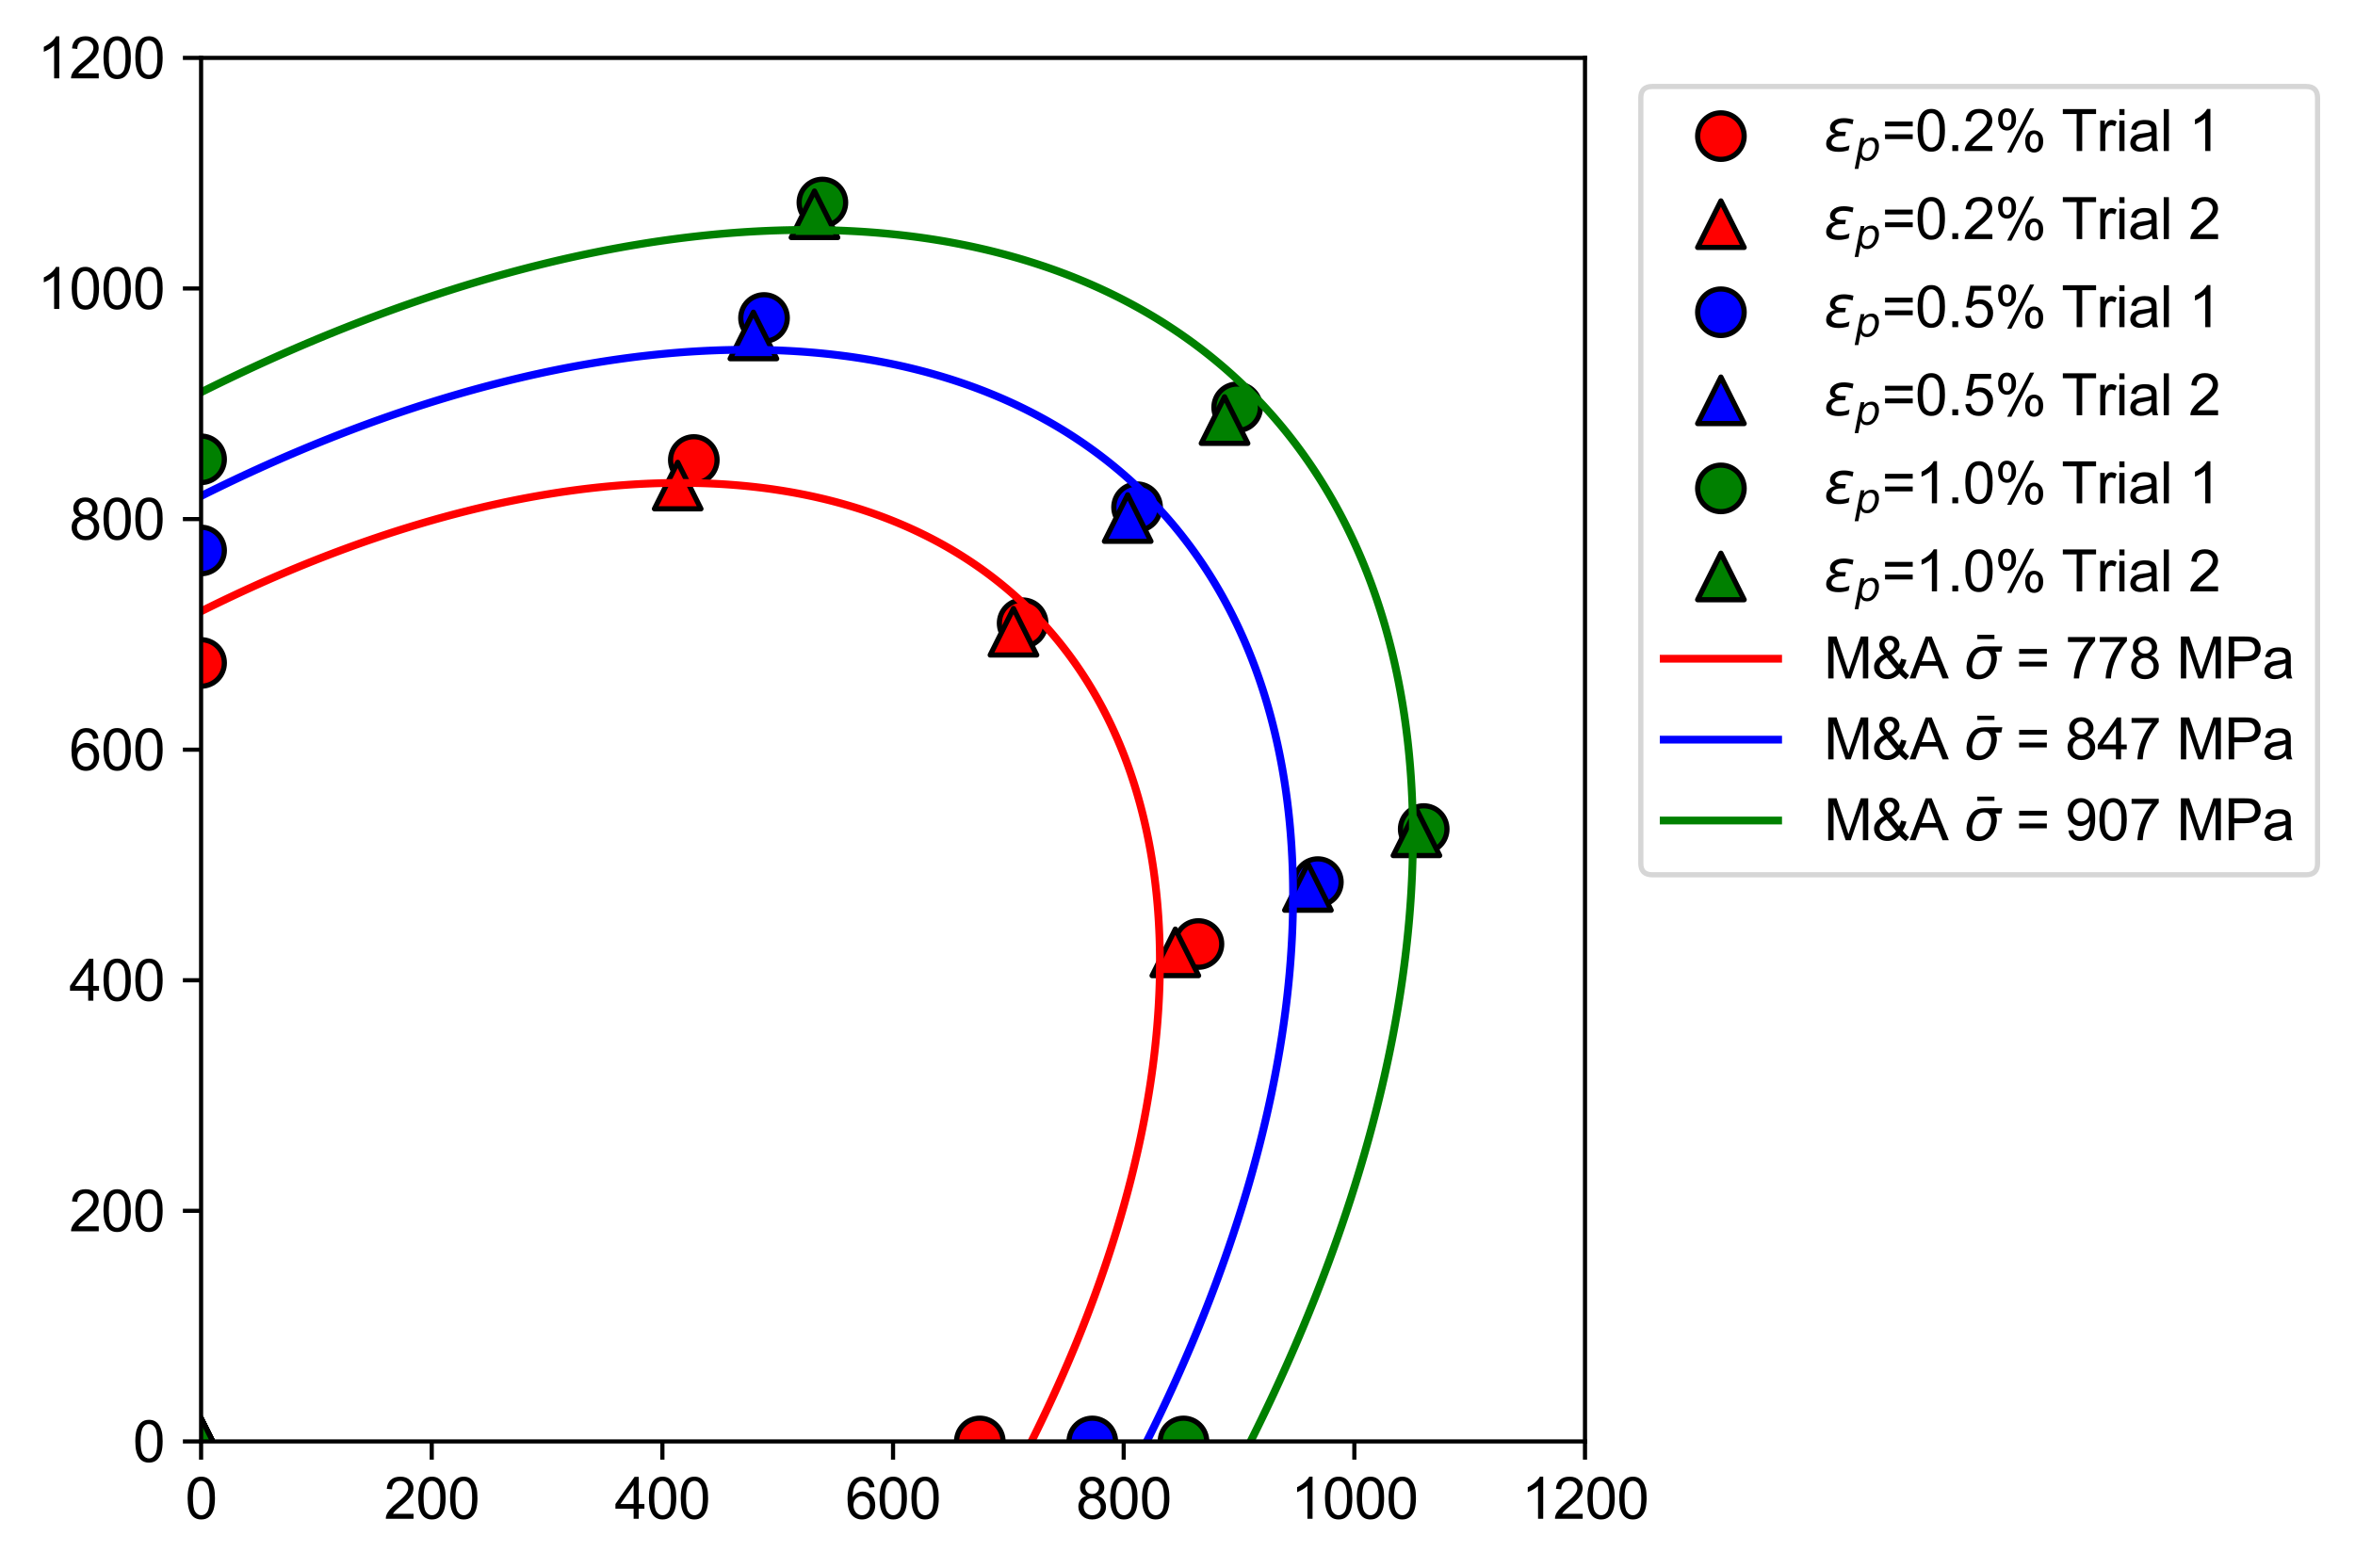 <?xml version="1.0" encoding="utf-8" standalone="no"?>
<!DOCTYPE svg PUBLIC "-//W3C//DTD SVG 1.1//EN"
  "http://www.w3.org/Graphics/SVG/1.1/DTD/svg11.dtd">
<svg xmlns:xlink="http://www.w3.org/1999/xlink" width="452.842pt" height="301.509pt" viewBox="0 0 452.842 301.509" xmlns="http://www.w3.org/2000/svg" version="1.1">
 <defs>
  <style type="text/css">*{stroke-linejoin: round; stroke-linecap: butt}</style>
 </defs>
 <g id="figure_1">
  <g id="patch_1">
   <path d="M 0 301.509 
L 452.842 301.509 
L 452.842 0 
L 0 0 
z
" style="fill: #ffffff"/>
  </g>
  <g id="axes_1">
   <g id="patch_2">
    <path d="M 38.668 277.249 
L 304.78 277.249 
L 304.78 11.137 
L 38.668 11.137 
z
" style="fill: #ffffff"/>
   </g>
   <g id="PathCollection_1">
    <defs>
     <path id="m1c77bb87b2" d="M 0 4.472 
C 1.186 4.472 2.324 4.001 3.162 3.162 
C 4.001 2.324 4.472 1.186 4.472 0 
C 4.472 -1.186 4.001 -2.324 3.162 -3.162 
C 2.324 -4.001 1.186 -4.472 0 -4.472 
C -1.186 -4.472 -2.324 -4.001 -3.162 -3.162 
C -4.001 -2.324 -4.472 -1.186 -4.472 0 
C -4.472 1.186 -4.001 2.324 -3.162 3.162 
C -2.324 4.001 -1.186 4.472 0 4.472 
z
" style="stroke: #000000"/>
    </defs>
    <g clip-path="url(#pef7326ae3b)">
     <use xlink:href="#m1c77bb87b2" x="188.405" y="277.249" style="fill: #ff0000; stroke: #000000"/>
     <use xlink:href="#m1c77bb87b2" x="230.449" y="181.572" style="fill: #ff0000; stroke: #000000"/>
     <use xlink:href="#m1c77bb87b2" x="196.642" y="119.87" style="fill: #ff0000; stroke: #000000"/>
     <use xlink:href="#m1c77bb87b2" x="133.414" y="88.475" style="fill: #ff0000; stroke: #000000"/>
     <use xlink:href="#m1c77bb87b2" x="38.668" y="127.512" style="fill: #ff0000; stroke: #000000"/>
    </g>
   </g>
   <g id="PathCollection_2">
    <defs>
     <path id="mab3eee4aa7" d="M 0 -4.472 
L -4.472 4.472 
L 4.472 4.472 
z
" style="stroke: #000000"/>
    </defs>
    <g clip-path="url(#pef7326ae3b)">
     <use xlink:href="#mab3eee4aa7" x="38.668" y="277.249" style="fill: #ff0000; stroke: #000000"/>
     <use xlink:href="#mab3eee4aa7" x="226.005" y="183.182" style="fill: #ff0000; stroke: #000000"/>
     <use xlink:href="#mab3eee4aa7" x="194.88" y="121.515" style="fill: #ff0000; stroke: #000000"/>
     <use xlink:href="#mab3eee4aa7" x="130.314" y="93.397" style="fill: #ff0000; stroke: #000000"/>
     <use xlink:href="#mab3eee4aa7" x="38.668" y="277.249" style="fill: #ff0000; stroke: #000000"/>
    </g>
   </g>
   <g id="PathCollection_3">
    <defs>
     <path id="m560c71d62e" d="M 0 4.472 
C 1.186 4.472 2.324 4.001 3.162 3.162 
C 4.001 2.324 4.472 1.186 4.472 0 
C 4.472 -1.186 4.001 -2.324 3.162 -3.162 
C 2.324 -4.001 1.186 -4.472 0 -4.472 
C -1.186 -4.472 -2.324 -4.001 -3.162 -3.162 
C -4.001 -2.324 -4.472 -1.186 -4.472 0 
C -4.472 1.186 -4.001 2.324 -3.162 3.162 
C -2.324 4.001 -1.186 4.472 0 4.472 
z
" style="stroke: #000000"/>
    </defs>
    <g clip-path="url(#pef7326ae3b)">
     <use xlink:href="#m560c71d62e" x="210.036" y="277.249" style="fill: #0000ff; stroke: #000000"/>
     <use xlink:href="#m560c71d62e" x="253.412" y="169.665" style="fill: #0000ff; stroke: #000000"/>
     <use xlink:href="#m560c71d62e" x="218.647" y="97.554" style="fill: #0000ff; stroke: #000000"/>
     <use xlink:href="#m560c71d62e" x="146.913" y="61.161" style="fill: #0000ff; stroke: #000000"/>
     <use xlink:href="#m560c71d62e" x="38.668" y="105.88" style="fill: #0000ff; stroke: #000000"/>
    </g>
   </g>
   <g id="PathCollection_4">
    <defs>
     <path id="m43167df328" d="M 0 -4.472 
L -4.472 4.472 
L 4.472 4.472 
z
" style="stroke: #000000"/>
    </defs>
    <g clip-path="url(#pef7326ae3b)">
     <use xlink:href="#m43167df328" x="38.668" y="277.249" style="fill: #0000ff; stroke: #000000"/>
     <use xlink:href="#m43167df328" x="251.499" y="170.601" style="fill: #0000ff; stroke: #000000"/>
     <use xlink:href="#m43167df328" x="216.842" y="99.646" style="fill: #0000ff; stroke: #000000"/>
     <use xlink:href="#m43167df328" x="144.871" y="64.52" style="fill: #0000ff; stroke: #000000"/>
     <use xlink:href="#m43167df328" x="38.668" y="277.249" style="fill: #0000ff; stroke: #000000"/>
    </g>
   </g>
   <g id="PathCollection_5">
    <defs>
     <path id="m30b4594ad0" d="M 0 4.472 
C 1.186 4.472 2.324 4.001 3.162 3.162 
C 4.001 2.324 4.472 1.186 4.472 0 
C 4.472 -1.186 4.001 -2.324 3.162 -3.162 
C 2.324 -4.001 1.186 -4.472 0 -4.472 
C -1.186 -4.472 -2.324 -4.001 -3.162 -3.162 
C -4.001 -2.324 -4.472 -1.186 -4.472 0 
C -4.472 1.186 -4.001 2.324 -3.162 3.162 
C -2.324 4.001 -1.186 4.472 0 4.472 
z
" style="stroke: #000000"/>
    </defs>
    <g clip-path="url(#pef7326ae3b)">
     <use xlink:href="#m30b4594ad0" x="227.572" y="277.249" style="fill: #008000; stroke: #000000"/>
     <use xlink:href="#m30b4594ad0" x="273.764" y="159.46" style="fill: #008000; stroke: #000000"/>
     <use xlink:href="#m30b4594ad0" x="237.895" y="78.337" style="fill: #008000; stroke: #000000"/>
     <use xlink:href="#m30b4594ad0" x="158.138" y="38.951" style="fill: #008000; stroke: #000000"/>
     <use xlink:href="#m30b4594ad0" x="38.668" y="88.345" style="fill: #008000; stroke: #000000"/>
    </g>
   </g>
   <g id="PathCollection_6">
    <defs>
     <path id="mcc670e9677" d="M 0 -4.472 
L -4.472 4.472 
L 4.472 4.472 
z
" style="stroke: #000000"/>
    </defs>
    <g clip-path="url(#pef7326ae3b)">
     <use xlink:href="#mcc670e9677" x="38.668" y="277.249" style="fill: #008000; stroke: #000000"/>
     <use xlink:href="#mcc670e9677" x="272.367" y="160.088" style="fill: #008000; stroke: #000000"/>
     <use xlink:href="#mcc670e9677" x="235.467" y="80.798" style="fill: #008000; stroke: #000000"/>
     <use xlink:href="#mcc670e9677" x="156.617" y="41.214" style="fill: #008000; stroke: #000000"/>
     <use xlink:href="#mcc670e9677" x="38.668" y="277.249" style="fill: #008000; stroke: #000000"/>
    </g>
   </g>
   <g id="matplotlib.axis_1">
    <g id="xtick_1">
     <g id="line2d_1">
      <defs>
       <path id="madd2444146" d="M 0 0 
L 0 3.5 
" style="stroke: #000000; stroke-width: 0.8"/>
      </defs>
      <g>
       <use xlink:href="#madd2444146" x="38.668" y="277.249" style="stroke: #000000; stroke-width: 0.8"/>
      </g>
     </g>
     <g id="text_1">
      <!-- 0 -->
      <g transform="translate(35.61 292.122) scale(0.11 -0.11)">
       <defs>
        <path id="ArialMT-30" d="M 266 2259 
Q 266 3072 433 3567 
Q 600 4063 929 4331 
Q 1259 4600 1759 4600 
Q 2128 4600 2406 4451 
Q 2684 4303 2865 4023 
Q 3047 3744 3150 3342 
Q 3253 2941 3253 2259 
Q 3253 1453 3087 958 
Q 2922 463 2592 192 
Q 2263 -78 1759 -78 
Q 1097 -78 719 397 
Q 266 969 266 2259 
z
M 844 2259 
Q 844 1131 1108 757 
Q 1372 384 1759 384 
Q 2147 384 2411 759 
Q 2675 1134 2675 2259 
Q 2675 3391 2411 3762 
Q 2147 4134 1753 4134 
Q 1366 4134 1134 3806 
Q 844 3388 844 2259 
z
" transform="scale(0.016)"/>
       </defs>
       <use xlink:href="#ArialMT-30"/>
      </g>
     </g>
    </g>
    <g id="xtick_2">
     <g id="line2d_2">
      <g>
       <use xlink:href="#madd2444146" x="83.02" y="277.249" style="stroke: #000000; stroke-width: 0.8"/>
      </g>
     </g>
     <g id="text_2">
      <!-- 200 -->
      <g transform="translate(73.845 292.122) scale(0.11 -0.11)">
       <defs>
        <path id="ArialMT-32" d="M 3222 541 
L 3222 0 
L 194 0 
Q 188 203 259 391 
Q 375 700 629 1000 
Q 884 1300 1366 1694 
Q 2113 2306 2375 2664 
Q 2638 3022 2638 3341 
Q 2638 3675 2398 3904 
Q 2159 4134 1775 4134 
Q 1369 4134 1125 3890 
Q 881 3647 878 3216 
L 300 3275 
Q 359 3922 746 4261 
Q 1134 4600 1788 4600 
Q 2447 4600 2831 4234 
Q 3216 3869 3216 3328 
Q 3216 3053 3103 2787 
Q 2991 2522 2730 2228 
Q 2469 1934 1863 1422 
Q 1356 997 1212 845 
Q 1069 694 975 541 
L 3222 541 
z
" transform="scale(0.016)"/>
       </defs>
       <use xlink:href="#ArialMT-32"/>
       <use xlink:href="#ArialMT-30" x="55.615"/>
       <use xlink:href="#ArialMT-30" x="111.23"/>
      </g>
     </g>
    </g>
    <g id="xtick_3">
     <g id="line2d_3">
      <g>
       <use xlink:href="#madd2444146" x="127.372" y="277.249" style="stroke: #000000; stroke-width: 0.8"/>
      </g>
     </g>
     <g id="text_3">
      <!-- 400 -->
      <g transform="translate(118.197 292.122) scale(0.11 -0.11)">
       <defs>
        <path id="ArialMT-34" d="M 2069 0 
L 2069 1097 
L 81 1097 
L 81 1613 
L 2172 4581 
L 2631 4581 
L 2631 1613 
L 3250 1613 
L 3250 1097 
L 2631 1097 
L 2631 0 
L 2069 0 
z
M 2069 1613 
L 2069 3678 
L 634 1613 
L 2069 1613 
z
" transform="scale(0.016)"/>
       </defs>
       <use xlink:href="#ArialMT-34"/>
       <use xlink:href="#ArialMT-30" x="55.615"/>
       <use xlink:href="#ArialMT-30" x="111.23"/>
      </g>
     </g>
    </g>
    <g id="xtick_4">
     <g id="line2d_4">
      <g>
       <use xlink:href="#madd2444146" x="171.724" y="277.249" style="stroke: #000000; stroke-width: 0.8"/>
      </g>
     </g>
     <g id="text_4">
      <!-- 600 -->
      <g transform="translate(162.549 292.122) scale(0.11 -0.11)">
       <defs>
        <path id="ArialMT-36" d="M 3184 3459 
L 2625 3416 
Q 2550 3747 2413 3897 
Q 2184 4138 1850 4138 
Q 1581 4138 1378 3988 
Q 1113 3794 959 3422 
Q 806 3050 800 2363 
Q 1003 2672 1297 2822 
Q 1591 2972 1913 2972 
Q 2475 2972 2870 2558 
Q 3266 2144 3266 1488 
Q 3266 1056 3080 686 
Q 2894 316 2569 119 
Q 2244 -78 1831 -78 
Q 1128 -78 684 439 
Q 241 956 241 2144 
Q 241 3472 731 4075 
Q 1159 4600 1884 4600 
Q 2425 4600 2770 4297 
Q 3116 3994 3184 3459 
z
M 888 1484 
Q 888 1194 1011 928 
Q 1134 663 1356 523 
Q 1578 384 1822 384 
Q 2178 384 2434 671 
Q 2691 959 2691 1453 
Q 2691 1928 2437 2201 
Q 2184 2475 1800 2475 
Q 1419 2475 1153 2201 
Q 888 1928 888 1484 
z
" transform="scale(0.016)"/>
       </defs>
       <use xlink:href="#ArialMT-36"/>
       <use xlink:href="#ArialMT-30" x="55.615"/>
       <use xlink:href="#ArialMT-30" x="111.23"/>
      </g>
     </g>
    </g>
    <g id="xtick_5">
     <g id="line2d_5">
      <g>
       <use xlink:href="#madd2444146" x="216.076" y="277.249" style="stroke: #000000; stroke-width: 0.8"/>
      </g>
     </g>
     <g id="text_5">
      <!-- 800 -->
      <g transform="translate(206.901 292.122) scale(0.11 -0.11)">
       <defs>
        <path id="ArialMT-38" d="M 1131 2484 
Q 781 2613 612 2850 
Q 444 3088 444 3419 
Q 444 3919 803 4259 
Q 1163 4600 1759 4600 
Q 2359 4600 2725 4251 
Q 3091 3903 3091 3403 
Q 3091 3084 2923 2848 
Q 2756 2613 2416 2484 
Q 2838 2347 3058 2040 
Q 3278 1734 3278 1309 
Q 3278 722 2862 322 
Q 2447 -78 1769 -78 
Q 1091 -78 675 323 
Q 259 725 259 1325 
Q 259 1772 486 2073 
Q 713 2375 1131 2484 
z
M 1019 3438 
Q 1019 3113 1228 2906 
Q 1438 2700 1772 2700 
Q 2097 2700 2305 2904 
Q 2513 3109 2513 3406 
Q 2513 3716 2298 3927 
Q 2084 4138 1766 4138 
Q 1444 4138 1231 3931 
Q 1019 3725 1019 3438 
z
M 838 1322 
Q 838 1081 952 856 
Q 1066 631 1291 507 
Q 1516 384 1775 384 
Q 2178 384 2440 643 
Q 2703 903 2703 1303 
Q 2703 1709 2433 1975 
Q 2163 2241 1756 2241 
Q 1359 2241 1098 1978 
Q 838 1716 838 1322 
z
" transform="scale(0.016)"/>
       </defs>
       <use xlink:href="#ArialMT-38"/>
       <use xlink:href="#ArialMT-30" x="55.615"/>
       <use xlink:href="#ArialMT-30" x="111.23"/>
      </g>
     </g>
    </g>
    <g id="xtick_6">
     <g id="line2d_6">
      <g>
       <use xlink:href="#madd2444146" x="260.428" y="277.249" style="stroke: #000000; stroke-width: 0.8"/>
      </g>
     </g>
     <g id="text_6">
      <!-- 1000 -->
      <g transform="translate(248.194 292.122) scale(0.11 -0.11)">
       <defs>
        <path id="ArialMT-31" d="M 2384 0 
L 1822 0 
L 1822 3584 
Q 1619 3391 1289 3197 
Q 959 3003 697 2906 
L 697 3450 
Q 1169 3672 1522 3987 
Q 1875 4303 2022 4600 
L 2384 4600 
L 2384 0 
z
" transform="scale(0.016)"/>
       </defs>
       <use xlink:href="#ArialMT-31"/>
       <use xlink:href="#ArialMT-30" x="55.615"/>
       <use xlink:href="#ArialMT-30" x="111.23"/>
       <use xlink:href="#ArialMT-30" x="166.846"/>
      </g>
     </g>
    </g>
    <g id="xtick_7">
     <g id="line2d_7">
      <g>
       <use xlink:href="#madd2444146" x="304.78" y="277.249" style="stroke: #000000; stroke-width: 0.8"/>
      </g>
     </g>
     <g id="text_7">
      <!-- 1200 -->
      <g transform="translate(292.546 292.122) scale(0.11 -0.11)">
       <use xlink:href="#ArialMT-31"/>
       <use xlink:href="#ArialMT-32" x="55.615"/>
       <use xlink:href="#ArialMT-30" x="111.23"/>
       <use xlink:href="#ArialMT-30" x="166.846"/>
      </g>
     </g>
    </g>
   </g>
   <g id="matplotlib.axis_2">
    <g id="ytick_1">
     <g id="line2d_8">
      <defs>
       <path id="m6a7270b85e" d="M 0 0 
L -3.5 0 
" style="stroke: #000000; stroke-width: 0.8"/>
      </defs>
      <g>
       <use xlink:href="#m6a7270b85e" x="38.668" y="277.249" style="stroke: #000000; stroke-width: 0.8"/>
      </g>
     </g>
     <g id="text_8">
      <!-- 0 -->
      <g transform="translate(25.551 281.186) scale(0.11 -0.11)">
       <use xlink:href="#ArialMT-30"/>
      </g>
     </g>
    </g>
    <g id="ytick_2">
     <g id="line2d_9">
      <g>
       <use xlink:href="#m6a7270b85e" x="38.668" y="232.897" style="stroke: #000000; stroke-width: 0.8"/>
      </g>
     </g>
     <g id="text_9">
      <!-- 200 -->
      <g transform="translate(13.317 236.834) scale(0.11 -0.11)">
       <use xlink:href="#ArialMT-32"/>
       <use xlink:href="#ArialMT-30" x="55.615"/>
       <use xlink:href="#ArialMT-30" x="111.23"/>
      </g>
     </g>
    </g>
    <g id="ytick_3">
     <g id="line2d_10">
      <g>
       <use xlink:href="#m6a7270b85e" x="38.668" y="188.545" style="stroke: #000000; stroke-width: 0.8"/>
      </g>
     </g>
     <g id="text_10">
      <!-- 400 -->
      <g transform="translate(13.317 192.482) scale(0.11 -0.11)">
       <use xlink:href="#ArialMT-34"/>
       <use xlink:href="#ArialMT-30" x="55.615"/>
       <use xlink:href="#ArialMT-30" x="111.23"/>
      </g>
     </g>
    </g>
    <g id="ytick_4">
     <g id="line2d_11">
      <g>
       <use xlink:href="#m6a7270b85e" x="38.668" y="144.193" style="stroke: #000000; stroke-width: 0.8"/>
      </g>
     </g>
     <g id="text_11">
      <!-- 600 -->
      <g transform="translate(13.317 148.13) scale(0.11 -0.11)">
       <use xlink:href="#ArialMT-36"/>
       <use xlink:href="#ArialMT-30" x="55.615"/>
       <use xlink:href="#ArialMT-30" x="111.23"/>
      </g>
     </g>
    </g>
    <g id="ytick_5">
     <g id="line2d_12">
      <g>
       <use xlink:href="#m6a7270b85e" x="38.668" y="99.841" style="stroke: #000000; stroke-width: 0.8"/>
      </g>
     </g>
     <g id="text_12">
      <!-- 800 -->
      <g transform="translate(13.317 103.778) scale(0.11 -0.11)">
       <use xlink:href="#ArialMT-38"/>
       <use xlink:href="#ArialMT-30" x="55.615"/>
       <use xlink:href="#ArialMT-30" x="111.23"/>
      </g>
     </g>
    </g>
    <g id="ytick_6">
     <g id="line2d_13">
      <g>
       <use xlink:href="#m6a7270b85e" x="38.668" y="55.489" style="stroke: #000000; stroke-width: 0.8"/>
      </g>
     </g>
     <g id="text_13">
      <!-- 1000 -->
      <g transform="translate(7.2 59.426) scale(0.11 -0.11)">
       <use xlink:href="#ArialMT-31"/>
       <use xlink:href="#ArialMT-30" x="55.615"/>
       <use xlink:href="#ArialMT-30" x="111.23"/>
       <use xlink:href="#ArialMT-30" x="166.846"/>
      </g>
     </g>
    </g>
    <g id="ytick_7">
     <g id="line2d_14">
      <g>
       <use xlink:href="#m6a7270b85e" x="38.668" y="11.137" style="stroke: #000000; stroke-width: 0.8"/>
      </g>
     </g>
     <g id="text_14">
      <!-- 1200 -->
      <g transform="translate(7.2 15.074) scale(0.11 -0.11)">
       <use xlink:href="#ArialMT-31"/>
       <use xlink:href="#ArialMT-32" x="55.615"/>
       <use xlink:href="#ArialMT-30" x="111.23"/>
       <use xlink:href="#ArialMT-30" x="166.846"/>
      </g>
     </g>
    </g>
   </g>
   <g id="PathCollection_7">
    <path d="M -1 141.156 
L -0.649 140.914 
L -0.421 140.757 
L -0.01 140.475 
L 0.511 140.117 
L 0.629 140.037 
L 1.269 139.602 
L 1.451 139.478 
L 1.908 139.169 
L 2.396 138.839 
L 2.547 138.737 
L 3.187 138.308 
L 3.348 138.199 
L 3.826 137.881 
L 4.307 137.56 
L 4.465 137.455 
L 5.104 137.032 
L 5.273 136.921 
L 5.744 136.611 
L 6.246 136.281 
L 6.383 136.192 
L 7.022 135.775 
L 7.226 135.642 
L 7.662 135.36 
L 8.213 135.003 
L 8.301 134.946 
L 8.94 134.536 
L 9.209 134.363 
L 9.58 134.127 
L 10.21 133.724 
L 10.219 133.719 
L 10.858 133.314 
L 11.221 133.085 
L 11.498 132.911 
L 12.137 132.509 
L 12.239 132.446 
L 12.776 132.111 
L 13.265 131.806 
L 13.415 131.713 
L 14.055 131.318 
L 14.3 131.167 
L 14.694 130.925 
L 15.333 130.533 
L 15.342 130.528 
L 15.973 130.145 
L 16.395 129.888 
L 16.612 129.757 
L 17.251 129.372 
L 17.455 129.249 
L 17.891 128.988 
L 18.524 128.61 
L 18.53 128.606 
L 19.169 128.227 
L 19.603 127.97 
L 19.809 127.85 
L 20.448 127.474 
L 20.692 127.331 
L 21.087 127.101 
L 21.726 126.728 
L 21.789 126.692 
L 22.366 126.359 
L 22.897 126.052 
L 23.005 125.991 
L 23.644 125.625 
L 24.016 125.413 
L 24.284 125.261 
L 24.923 124.899 
L 25.145 124.774 
L 25.562 124.539 
L 26.202 124.181 
L 26.284 124.135 
L 26.841 123.825 
L 27.435 123.495 
L 27.48 123.47 
L 28.12 123.118 
L 28.597 122.856 
L 28.759 122.767 
L 29.398 122.419 
L 29.771 122.217 
L 30.037 122.073 
L 30.677 121.728 
L 30.957 121.577 
L 31.316 121.385 
L 31.955 121.044 
L 32.156 120.938 
L 32.595 120.706 
L 33.234 120.368 
L 33.367 120.299 
L 33.873 120.034 
L 34.513 119.7 
L 34.591 119.659 
L 35.152 119.37 
L 35.791 119.04 
L 35.829 119.02 
L 36.431 118.713 
L 37.07 118.387 
L 37.082 118.381 
L 37.709 118.064 
L 38.348 117.742 
L 38.349 117.741 
L 38.988 117.423 
L 39.627 117.104 
L 39.631 117.102 
L 40.266 116.789 
L 40.906 116.475 
L 40.93 116.463 
L 41.545 116.164 
L 42.184 115.853 
L 42.245 115.823 
L 42.824 115.545 
L 43.463 115.238 
L 43.577 115.184 
L 44.102 114.935 
L 44.742 114.632 
L 44.926 114.545 
L 45.381 114.332 
L 46.02 114.033 
L 46.294 113.906 
L 46.659 113.737 
L 47.299 113.442 
L 47.681 113.266 
L 47.938 113.149 
L 48.577 112.859 
L 49.088 112.627 
L 49.217 112.569 
L 49.856 112.283 
L 50.495 111.997 
L 50.516 111.988 
L 51.135 111.715 
L 51.774 111.433 
L 51.967 111.348 
L 52.413 111.154 
L 53.053 110.877 
L 53.441 110.709 
L 53.692 110.601 
L 54.331 110.328 
L 54.938 110.07 
L 54.97 110.056 
L 55.61 109.787 
L 56.249 109.519 
L 56.462 109.43 
L 56.888 109.254 
L 57.528 108.99 
L 58.012 108.791 
L 58.167 108.728 
L 58.806 108.469 
L 59.446 108.21 
L 59.591 108.152 
L 60.085 107.955 
L 60.724 107.701 
L 61.201 107.512 
L 61.364 107.449 
L 62.003 107.199 
L 62.642 106.951 
L 62.843 106.873 
L 63.281 106.705 
L 63.921 106.461 
L 64.518 106.234 
L 64.56 106.218 
L 65.199 105.979 
L 65.839 105.74 
L 66.232 105.595 
L 66.478 105.504 
L 67.117 105.27 
L 67.757 105.038 
L 67.984 104.955 
L 68.396 104.808 
L 69.035 104.58 
L 69.675 104.353 
L 69.779 104.316 
L 70.314 104.129 
L 70.953 103.907 
L 71.592 103.686 
L 71.62 103.677 
L 72.232 103.469 
L 72.871 103.253 
L 73.51 103.038 
L 73.511 103.037 
L 74.15 102.826 
L 74.789 102.616 
L 75.428 102.407 
L 75.458 102.398 
L 76.068 102.202 
L 76.707 101.998 
L 77.346 101.796 
L 77.465 101.759 
L 77.986 101.597 
L 78.625 101.399 
L 79.264 101.203 
L 79.538 101.119 
L 79.903 101.009 
L 80.543 100.818 
L 81.182 100.628 
L 81.686 100.48 
L 81.821 100.44 
L 82.461 100.256 
L 83.1 100.073 
L 83.739 99.891 
L 83.917 99.841 
L 84.379 99.712 
L 85.018 99.536 
L 85.657 99.361 
L 86.244 99.201 
L 86.297 99.187 
L 86.936 99.017 
L 87.575 98.849 
L 88.215 98.683 
L 88.681 98.562 
L 88.854 98.518 
L 89.493 98.357 
L 90.132 98.197 
L 90.772 98.039 
L 91.248 97.923 
L 91.411 97.883 
L 92.05 97.731 
L 92.69 97.58 
L 93.329 97.43 
L 93.966 97.284 
L 93.968 97.283 
L 94.608 97.139 
L 95.247 96.997 
L 95.886 96.857 
L 96.526 96.719 
L 96.877 96.644 
L 97.165 96.583 
L 97.804 96.451 
L 98.443 96.32 
L 99.083 96.191 
L 99.722 96.064 
L 100.024 96.005 
L 100.361 95.94 
L 101.001 95.818 
L 101.64 95.699 
L 102.279 95.581 
L 102.919 95.466 
L 103.486 95.366 
L 103.558 95.353 
L 104.197 95.243 
L 104.837 95.136 
L 105.476 95.03 
L 106.115 94.927 
L 106.754 94.826 
L 107.394 94.727 
L 107.395 94.726 
L 108.033 94.631 
L 108.672 94.538 
L 109.312 94.447 
L 109.951 94.358 
L 110.59 94.271 
L 111.23 94.187 
L 111.869 94.106 
L 112.018 94.087 
L 112.508 94.027 
L 113.148 93.951 
L 113.787 93.877 
L 114.426 93.806 
L 115.065 93.737 
L 115.705 93.671 
L 116.344 93.607 
L 116.983 93.545 
L 117.623 93.486 
L 118.063 93.448 
L 118.262 93.43 
L 118.901 93.377 
L 119.541 93.327 
L 120.18 93.279 
L 120.819 93.233 
L 121.459 93.191 
L 122.098 93.151 
L 122.737 93.113 
L 123.376 93.079 
L 124.016 93.047 
L 124.655 93.018 
L 125.294 92.991 
L 125.934 92.968 
L 126.573 92.947 
L 127.212 92.929 
L 127.852 92.914 
L 128.491 92.901 
L 129.13 92.892 
L 129.77 92.886 
L 130.409 92.882 
L 131.048 92.882 
L 131.687 92.884 
L 132.327 92.889 
L 132.966 92.898 
L 133.605 92.909 
L 134.245 92.924 
L 134.884 92.941 
L 135.523 92.962 
L 136.163 92.986 
L 136.802 93.013 
L 137.441 93.043 
L 138.081 93.076 
L 138.72 93.113 
L 139.359 93.152 
L 139.998 93.195 
L 140.638 93.241 
L 141.277 93.291 
L 141.916 93.343 
L 142.556 93.399 
L 143.076 93.448 
L 143.195 93.459 
L 143.834 93.522 
L 144.474 93.589 
L 145.113 93.659 
L 145.752 93.733 
L 146.392 93.81 
L 147.031 93.891 
L 147.67 93.975 
L 148.309 94.063 
L 148.48 94.087 
L 148.949 94.155 
L 149.588 94.251 
L 150.227 94.35 
L 150.867 94.453 
L 151.506 94.56 
L 152.145 94.67 
L 152.461 94.726 
L 152.785 94.785 
L 153.424 94.904 
L 154.063 95.027 
L 154.703 95.153 
L 155.342 95.284 
L 155.732 95.366 
L 155.981 95.418 
L 156.62 95.558 
L 157.26 95.702 
L 157.899 95.849 
L 158.538 96 
L 158.558 96.005 
L 159.178 96.157 
L 159.817 96.318 
L 160.456 96.483 
L 161.065 96.644 
L 161.096 96.652 
L 161.735 96.827 
L 162.374 97.007 
L 163.014 97.19 
L 163.333 97.284 
L 163.653 97.378 
L 164.292 97.572 
L 164.931 97.77 
L 165.415 97.923 
L 165.571 97.973 
L 166.21 98.182 
L 166.849 98.395 
L 167.341 98.562 
L 167.489 98.613 
L 168.128 98.837 
L 168.767 99.066 
L 169.139 99.201 
L 169.407 99.3 
L 170.046 99.541 
L 170.685 99.785 
L 170.827 99.841 
L 171.325 100.037 
L 171.964 100.294 
L 172.419 100.48 
L 172.603 100.556 
L 173.242 100.825 
L 173.882 101.099 
L 173.928 101.119 
L 174.521 101.381 
L 175.16 101.667 
L 175.361 101.759 
L 175.8 101.961 
L 176.439 102.26 
L 176.728 102.398 
L 177.078 102.567 
L 177.718 102.879 
L 178.035 103.037 
L 178.357 103.199 
L 178.996 103.526 
L 179.287 103.677 
L 179.636 103.859 
L 180.275 104.2 
L 180.49 104.316 
L 180.914 104.548 
L 181.553 104.903 
L 181.646 104.955 
L 182.193 105.267 
L 182.759 105.595 
L 182.832 105.637 
L 183.471 106.017 
L 183.832 106.234 
L 184.111 106.404 
L 184.75 106.798 
L 184.869 106.873 
L 185.389 107.203 
L 185.872 107.512 
L 186.029 107.614 
L 186.668 108.036 
L 186.842 108.152 
L 187.307 108.466 
L 187.782 108.791 
L 187.947 108.905 
L 188.586 109.354 
L 188.693 109.43 
L 189.225 109.813 
L 189.577 110.07 
L 189.864 110.282 
L 190.436 110.709 
L 190.504 110.76 
L 191.143 111.25 
L 191.27 111.348 
L 191.782 111.751 
L 192.08 111.988 
L 192.422 112.262 
L 192.869 112.627 
L 193.061 112.785 
L 193.638 113.266 
L 193.7 113.319 
L 194.34 113.866 
L 194.386 113.906 
L 194.979 114.425 
L 195.114 114.545 
L 195.618 114.997 
L 195.824 115.184 
L 196.258 115.583 
L 196.516 115.823 
L 196.897 116.182 
L 197.192 116.463 
L 197.536 116.795 
L 197.851 117.102 
L 198.175 117.423 
L 198.494 117.741 
L 198.815 118.066 
L 199.122 118.381 
L 199.454 118.725 
L 199.735 119.02 
L 200.093 119.401 
L 200.334 119.659 
L 200.733 120.093 
L 200.92 120.299 
L 201.372 120.803 
L 201.492 120.938 
L 202.011 121.531 
L 202.051 121.577 
L 202.598 122.217 
L 202.651 122.279 
L 203.132 122.856 
L 203.29 123.047 
L 203.655 123.495 
L 203.929 123.837 
L 204.166 124.135 
L 204.569 124.647 
L 204.667 124.774 
L 205.156 125.413 
L 205.208 125.481 
L 205.635 126.052 
L 205.847 126.34 
L 206.103 126.692 
L 206.487 127.224 
L 206.563 127.331 
L 207.012 127.97 
L 207.126 128.135 
L 207.451 128.61 
L 207.765 129.075 
L 207.881 129.249 
L 208.302 129.888 
L 208.404 130.045 
L 208.714 130.528 
L 209.044 131.047 
L 209.119 131.167 
L 209.513 131.806 
L 209.683 132.085 
L 209.9 132.446 
L 210.28 133.085 
L 210.322 133.158 
L 210.65 133.724 
L 210.962 134.271 
L 211.014 134.363 
L 211.369 135.003 
L 211.601 135.427 
L 211.717 135.642 
L 212.058 136.281 
L 212.24 136.629 
L 212.391 136.921 
L 212.718 137.56 
L 212.88 137.882 
L 213.038 138.199 
L 213.35 138.839 
L 213.519 139.188 
L 213.657 139.478 
L 213.956 140.117 
L 214.158 140.555 
L 214.25 140.757 
L 214.536 141.396 
L 214.798 141.989 
L 214.818 142.035 
L 215.092 142.674 
L 215.361 143.314 
L 215.437 143.498 
L 215.623 143.953 
L 215.88 144.592 
L 216.076 145.09 
L 216.131 145.232 
L 216.376 145.871 
L 216.617 146.51 
L 216.715 146.778 
L 216.851 147.15 
L 217.08 147.789 
L 217.304 148.428 
L 217.355 148.575 
L 217.522 149.068 
L 217.735 149.707 
L 217.944 150.346 
L 217.994 150.502 
L 218.147 150.985 
L 218.345 151.625 
L 218.539 152.264 
L 218.633 152.583 
L 218.727 152.903 
L 218.91 153.543 
L 219.09 154.182 
L 219.265 154.821 
L 219.273 154.851 
L 219.434 155.461 
L 219.599 156.1 
L 219.76 156.739 
L 219.912 157.359 
L 219.917 157.379 
L 220.068 158.018 
L 220.215 158.657 
L 220.359 159.296 
L 220.498 159.936 
L 220.551 160.184 
L 220.633 160.575 
L 220.764 161.214 
L 220.89 161.854 
L 221.013 162.493 
L 221.132 163.132 
L 221.191 163.456 
L 221.247 163.772 
L 221.357 164.411 
L 221.464 165.05 
L 221.567 165.69 
L 221.666 166.329 
L 221.762 166.968 
L 221.83 167.437 
L 221.854 167.607 
L 221.942 168.247 
L 222.026 168.886 
L 222.107 169.525 
L 222.184 170.165 
L 222.257 170.804 
L 222.328 171.443 
L 222.395 172.083 
L 222.458 172.722 
L 222.469 172.841 
L 222.517 173.361 
L 222.574 174.001 
L 222.626 174.64 
L 222.676 175.279 
L 222.722 175.918 
L 222.765 176.558 
L 222.804 177.197 
L 222.841 177.836 
L 222.874 178.476 
L 222.904 179.115 
L 222.931 179.754 
L 222.955 180.394 
L 222.976 181.033 
L 222.993 181.672 
L 223.008 182.312 
L 223.019 182.951 
L 223.028 183.59 
L 223.033 184.229 
L 223.035 184.869 
L 223.035 185.508 
L 223.031 186.147 
L 223.025 186.787 
L 223.015 187.426 
L 223.003 188.065 
L 222.988 188.705 
L 222.97 189.344 
L 222.949 189.983 
L 222.926 190.623 
L 222.899 191.262 
L 222.87 191.901 
L 222.838 192.54 
L 222.803 193.18 
L 222.766 193.819 
L 222.726 194.458 
L 222.683 195.098 
L 222.638 195.737 
L 222.59 196.376 
L 222.54 197.016 
L 222.487 197.655 
L 222.469 197.854 
L 222.43 198.294 
L 222.372 198.934 
L 222.31 199.573 
L 222.246 200.212 
L 222.18 200.851 
L 222.111 201.491 
L 222.04 202.13 
L 221.966 202.769 
L 221.89 203.409 
L 221.83 203.899 
L 221.811 204.048 
L 221.73 204.687 
L 221.646 205.327 
L 221.559 205.966 
L 221.47 206.605 
L 221.379 207.245 
L 221.286 207.884 
L 221.191 208.521 
L 221.19 208.523 
L 221.091 209.162 
L 220.99 209.802 
L 220.887 210.441 
L 220.781 211.08 
L 220.674 211.72 
L 220.564 212.359 
L 220.551 212.431 
L 220.451 212.998 
L 220.336 213.638 
L 220.218 214.277 
L 220.099 214.916 
L 219.977 215.556 
L 219.912 215.893 
L 219.853 216.195 
L 219.726 216.834 
L 219.597 217.473 
L 219.466 218.113 
L 219.334 218.752 
L 219.273 219.04 
L 219.198 219.391 
L 219.06 220.031 
L 218.92 220.67 
L 218.778 221.309 
L 218.634 221.949 
L 218.633 221.95 
L 218.486 222.588 
L 218.337 223.227 
L 218.186 223.867 
L 218.034 224.506 
L 217.994 224.669 
L 217.878 225.145 
L 217.72 225.784 
L 217.56 226.424 
L 217.399 227.063 
L 217.355 227.235 
L 217.234 227.702 
L 217.068 228.342 
L 216.9 228.981 
L 216.73 229.62 
L 216.715 229.673 
L 216.556 230.26 
L 216.381 230.899 
L 216.205 231.538 
L 216.076 232 
L 216.026 232.178 
L 215.844 232.817 
L 215.661 233.456 
L 215.477 234.095 
L 215.437 234.231 
L 215.289 234.735 
L 215.099 235.374 
L 214.908 236.013 
L 214.798 236.379 
L 214.714 236.653 
L 214.518 237.292 
L 214.32 237.931 
L 214.158 238.452 
L 214.121 238.571 
L 213.919 239.21 
L 213.715 239.849 
L 213.519 240.459 
L 213.509 240.489 
L 213.301 241.128 
L 213.091 241.767 
L 212.88 242.406 
L 212.879 242.407 
L 212.664 243.046 
L 212.448 243.685 
L 212.24 244.297 
L 212.231 244.324 
L 212.01 244.964 
L 211.788 245.603 
L 211.601 246.138 
L 211.564 246.242 
L 211.337 246.882 
L 211.109 247.521 
L 210.962 247.932 
L 210.879 248.16 
L 210.647 248.8 
L 210.413 249.439 
L 210.322 249.685 
L 210.177 250.078 
L 209.938 250.718 
L 209.699 251.357 
L 209.683 251.399 
L 209.456 251.996 
L 209.212 252.635 
L 209.044 253.074 
L 208.966 253.275 
L 208.718 253.914 
L 208.468 254.553 
L 208.404 254.716 
L 208.216 255.193 
L 207.962 255.832 
L 207.765 256.326 
L 207.707 256.471 
L 207.448 257.111 
L 207.189 257.75 
L 207.126 257.905 
L 206.927 258.389 
L 206.663 259.029 
L 206.487 259.455 
L 206.398 259.668 
L 206.13 260.307 
L 205.861 260.946 
L 205.847 260.979 
L 205.589 261.586 
L 205.316 262.225 
L 205.208 262.476 
L 205.04 262.864 
L 204.763 263.504 
L 204.569 263.95 
L 204.484 264.143 
L 204.202 264.782 
L 203.929 265.401 
L 203.92 265.422 
L 203.634 266.061 
L 203.348 266.7 
L 203.29 266.828 
L 203.058 267.34 
L 202.768 267.979 
L 202.651 268.235 
L 202.475 268.618 
L 202.18 269.257 
L 202.011 269.623 
L 201.884 269.897 
L 201.585 270.536 
L 201.372 270.991 
L 201.285 271.175 
L 200.982 271.815 
L 200.733 272.34 
L 200.678 272.454 
L 200.372 273.093 
L 200.093 273.672 
L 200.064 273.733 
L 199.753 274.372 
L 199.454 274.987 
L 199.442 275.011 
L 199.128 275.651 
L 198.815 276.285 
L 198.813 276.29 
L 198.494 276.929 
L 198.175 277.568 
L 198.175 277.568 
L 197.853 278.208 
L 197.536 278.835 
L 197.53 278.847 
L 197.204 279.486 
L 196.897 280.088 
L 196.877 280.126 
L 196.547 280.765 
L 196.258 281.326 
L 196.217 281.404 
L 195.883 282.044 
L 195.618 282.55 
L 195.549 282.683 
L 195.211 283.322 
L 194.979 283.761 
L 194.873 283.962 
L 194.531 284.601 
L 194.34 284.96 
L 194.189 285.24 
L 193.844 285.879 
L 193.7 286.146 
L 193.498 286.519 
L 193.149 287.158 
L 193.061 287.32 
L 192.799 287.797 
L 192.447 288.437 
L 192.422 288.482 
L 192.092 289.076 
L 191.782 289.633 
L 191.736 289.715 
L 191.378 290.355 
L 191.143 290.772 
L 191.018 290.994 
L 190.656 291.633 
L 190.504 291.901 
L 190.292 292.273 
L 189.926 292.912 
L 189.864 293.019 
L 189.558 293.551 
L 189.225 294.128 
L 189.189 294.19 
L 188.816 294.83 
L 188.586 295.225 
L 188.443 295.469 
L 188.067 296.108 
L 187.947 296.313 
L 187.689 296.748 
L 187.311 297.387 
L 187.307 297.393 
L 186.928 298.026 
L 186.668 298.462 
L 186.545 298.666 
L 186.16 299.305 
L 186.029 299.522 
L 185.772 299.944 
L 185.389 300.575 
L 185.384 300.584 
L 184.992 301.223 
L 184.75 301.617 
L 184.599 301.862 
L 184.204 302.501 
L 184.199 302.509 
" clip-path="url(#pef7326ae3b)" style="fill: none; stroke: #ff0000; stroke-width: 1.5"/>
   </g>
   <g id="PathCollection_8">
    <path d="M -1 118.515 
L -0.465 118.159 
L -0.285 118.039 
L 0.443 117.558 
L 0.635 117.431 
L 1.171 117.078 
L 1.743 116.703 
L 1.899 116.6 
L 2.627 116.126 
L 2.859 115.974 
L 3.355 115.653 
L 3.983 115.246 
L 4.083 115.182 
L 4.811 114.714 
L 5.117 114.518 
L 5.54 114.248 
L 6.258 113.79 
L 6.268 113.784 
L 6.996 113.323 
L 7.409 113.062 
L 7.724 112.864 
L 8.452 112.407 
L 8.568 112.334 
L 9.18 111.953 
L 9.737 111.606 
L 9.908 111.5 
L 10.636 111.05 
L 10.916 110.878 
L 11.364 110.602 
L 12.092 110.156 
L 12.103 110.15 
L 12.821 109.713 
L 13.301 109.422 
L 13.549 109.272 
L 14.277 108.833 
L 14.509 108.693 
L 15.005 108.397 
L 15.726 107.965 
L 15.733 107.961 
L 16.461 107.53 
L 16.956 107.237 
L 17.189 107.1 
L 17.917 106.672 
L 18.195 106.509 
L 18.645 106.247 
L 19.373 105.823 
L 19.445 105.781 
L 20.102 105.402 
L 20.707 105.053 
L 20.83 104.983 
L 21.558 104.567 
L 21.981 104.325 
L 22.286 104.152 
L 23.014 103.739 
L 23.267 103.597 
L 23.742 103.33 
L 24.47 102.921 
L 24.564 102.869 
L 25.198 102.516 
L 25.874 102.141 
L 25.926 102.112 
L 26.654 101.711 
L 27.198 101.412 
L 27.383 101.312 
L 28.111 100.915 
L 28.535 100.684 
L 28.839 100.52 
L 29.567 100.128 
L 29.886 99.956 
L 30.295 99.738 
L 31.023 99.349 
L 31.251 99.228 
L 31.751 98.964 
L 32.479 98.579 
L 32.63 98.5 
L 33.207 98.199 
L 33.935 97.818 
L 34.025 97.772 
L 34.664 97.442 
L 35.392 97.066 
L 35.435 97.044 
L 36.12 96.694 
L 36.848 96.323 
L 36.861 96.316 
L 37.576 95.955 
L 38.304 95.588 
L 38.305 95.588 
L 39.032 95.225 
L 39.76 94.862 
L 39.765 94.86 
L 40.488 94.503 
L 41.216 94.145 
L 41.244 94.131 
L 41.945 93.791 
L 42.673 93.437 
L 42.741 93.403 
L 43.401 93.087 
L 44.129 92.737 
L 44.258 92.675 
L 44.857 92.391 
L 45.585 92.046 
L 45.796 91.947 
L 46.313 91.705 
L 47.041 91.364 
L 47.354 91.219 
L 47.769 91.027 
L 48.497 90.691 
L 48.933 90.491 
L 49.226 90.358 
L 49.954 90.027 
L 50.536 89.763 
L 50.682 89.697 
L 51.41 89.371 
L 52.138 89.045 
L 52.162 89.035 
L 52.866 88.724 
L 53.594 88.403 
L 53.814 88.307 
L 54.322 88.085 
L 55.05 87.77 
L 55.493 87.579 
L 55.778 87.456 
L 56.507 87.145 
L 57.198 86.85 
L 57.235 86.835 
L 57.963 86.529 
L 58.691 86.223 
L 58.933 86.122 
L 59.419 85.921 
L 60.147 85.621 
L 60.699 85.394 
L 60.875 85.322 
L 61.603 85.027 
L 62.331 84.733 
L 62.497 84.666 
L 63.06 84.442 
L 63.788 84.153 
L 64.33 83.938 
L 64.516 83.865 
L 65.244 83.581 
L 65.972 83.298 
L 66.2 83.21 
L 66.7 83.018 
L 67.428 82.74 
L 68.108 82.482 
L 68.156 82.464 
L 68.884 82.191 
L 69.612 81.92 
L 70.06 81.754 
L 70.341 81.651 
L 71.069 81.384 
L 71.797 81.119 
L 72.056 81.026 
L 72.525 80.857 
L 73.253 80.598 
L 73.981 80.339 
L 74.1 80.298 
L 74.709 80.085 
L 75.437 79.832 
L 76.165 79.58 
L 76.197 79.569 
L 76.893 79.333 
L 77.622 79.086 
L 78.35 78.842 
L 78.35 78.841 
L 79.078 78.601 
L 79.806 78.362 
L 80.534 78.124 
L 80.567 78.113 
L 81.262 77.89 
L 81.99 77.658 
L 82.718 77.427 
L 82.853 77.385 
L 83.446 77.2 
L 84.174 76.975 
L 84.903 76.752 
L 85.215 76.657 
L 85.631 76.531 
L 86.359 76.314 
L 87.087 76.098 
L 87.66 75.929 
L 87.815 75.884 
L 88.543 75.673 
L 89.271 75.465 
L 89.999 75.258 
L 90.202 75.201 
L 90.727 75.054 
L 91.455 74.853 
L 92.184 74.654 
L 92.851 74.473 
L 92.912 74.456 
L 93.64 74.263 
L 94.368 74.071 
L 95.096 73.882 
L 95.628 73.745 
L 95.824 73.694 
L 96.552 73.511 
L 97.28 73.329 
L 98.008 73.149 
L 98.55 73.016 
L 98.736 72.971 
L 99.465 72.797 
L 100.193 72.626 
L 100.921 72.456 
L 101.647 72.288 
L 101.649 72.288 
L 102.377 72.124 
L 103.105 71.962 
L 103.833 71.803 
L 104.561 71.645 
L 104.961 71.56 
L 105.289 71.491 
L 106.017 71.34 
L 106.746 71.191 
L 107.474 71.044 
L 108.202 70.899 
L 108.546 70.832 
L 108.93 70.758 
L 109.658 70.619 
L 110.386 70.483 
L 111.114 70.35 
L 111.842 70.218 
L 112.488 70.104 
L 112.57 70.09 
L 113.298 69.965 
L 114.027 69.842 
L 114.755 69.722 
L 115.483 69.604 
L 116.211 69.489 
L 116.939 69.376 
L 116.941 69.376 
L 117.667 69.267 
L 118.395 69.161 
L 119.123 69.057 
L 119.851 68.956 
L 120.579 68.858 
L 121.308 68.762 
L 122.036 68.669 
L 122.206 68.648 
L 122.764 68.579 
L 123.492 68.493 
L 124.22 68.409 
L 124.948 68.328 
L 125.676 68.249 
L 126.404 68.174 
L 127.132 68.101 
L 127.86 68.031 
L 128.589 67.964 
L 129.09 67.92 
L 129.317 67.9 
L 130.045 67.84 
L 130.773 67.782 
L 131.501 67.727 
L 132.229 67.676 
L 132.957 67.627 
L 133.685 67.582 
L 134.413 67.539 
L 135.141 67.5 
L 135.87 67.463 
L 136.598 67.43 
L 137.326 67.4 
L 138.054 67.373 
L 138.782 67.349 
L 139.51 67.329 
L 140.238 67.312 
L 140.966 67.298 
L 141.694 67.287 
L 142.423 67.28 
L 143.151 67.276 
L 143.879 67.275 
L 144.607 67.278 
L 145.335 67.284 
L 146.063 67.293 
L 146.791 67.306 
L 147.519 67.323 
L 148.247 67.343 
L 148.975 67.367 
L 149.704 67.394 
L 150.432 67.424 
L 151.16 67.459 
L 151.888 67.496 
L 152.616 67.538 
L 153.344 67.583 
L 154.072 67.632 
L 154.8 67.685 
L 155.528 67.741 
L 156.256 67.801 
L 156.985 67.865 
L 157.577 67.92 
L 157.713 67.933 
L 158.441 68.005 
L 159.169 68.081 
L 159.897 68.161 
L 160.625 68.245 
L 161.353 68.333 
L 162.081 68.425 
L 162.809 68.52 
L 163.537 68.62 
L 163.731 68.648 
L 164.266 68.725 
L 164.994 68.834 
L 165.722 68.947 
L 166.45 69.065 
L 167.178 69.186 
L 167.906 69.312 
L 168.265 69.376 
L 168.634 69.443 
L 169.362 69.578 
L 170.09 69.718 
L 170.818 69.862 
L 171.547 70.011 
L 171.991 70.104 
L 172.275 70.164 
L 173.003 70.323 
L 173.731 70.487 
L 174.459 70.655 
L 175.187 70.827 
L 175.209 70.832 
L 175.915 71.006 
L 176.643 71.189 
L 177.371 71.377 
L 178.065 71.56 
L 178.099 71.569 
L 178.828 71.769 
L 179.556 71.973 
L 180.284 72.182 
L 180.648 72.288 
L 181.012 72.396 
L 181.74 72.617 
L 182.468 72.842 
L 183.018 73.016 
L 183.196 73.073 
L 183.924 73.311 
L 184.652 73.554 
L 185.213 73.745 
L 185.38 73.802 
L 186.109 74.058 
L 186.837 74.318 
L 187.26 74.473 
L 187.565 74.585 
L 188.293 74.859 
L 189.021 75.138 
L 189.183 75.201 
L 189.749 75.424 
L 190.477 75.717 
L 190.996 75.929 
L 191.205 76.016 
L 191.933 76.322 
L 192.661 76.634 
L 192.714 76.657 
L 193.39 76.955 
L 194.118 77.281 
L 194.347 77.385 
L 194.846 77.615 
L 195.574 77.956 
L 195.904 78.113 
L 196.302 78.305 
L 197.03 78.661 
L 197.392 78.841 
L 197.758 79.026 
L 198.486 79.397 
L 198.818 79.569 
L 199.214 79.777 
L 199.942 80.165 
L 200.187 80.298 
L 200.671 80.562 
L 201.399 80.966 
L 201.504 81.026 
L 202.127 81.381 
L 202.772 81.754 
L 202.855 81.802 
L 203.583 82.234 
L 203.994 82.482 
L 204.311 82.675 
L 205.039 83.125 
L 205.175 83.21 
L 205.767 83.585 
L 206.317 83.938 
L 206.495 84.054 
L 207.223 84.534 
L 207.421 84.666 
L 207.952 85.024 
L 208.492 85.394 
L 208.68 85.524 
L 209.408 86.036 
L 209.53 86.122 
L 210.136 86.559 
L 210.536 86.85 
L 210.864 87.092 
L 211.515 87.579 
L 211.592 87.637 
L 212.32 88.195 
L 212.464 88.307 
L 213.048 88.765 
L 213.388 89.035 
L 213.776 89.347 
L 214.286 89.763 
L 214.504 89.943 
L 215.161 90.491 
L 215.233 90.551 
L 215.961 91.174 
L 216.013 91.219 
L 216.689 91.811 
L 216.843 91.947 
L 217.417 92.462 
L 217.651 92.675 
L 218.145 93.129 
L 218.44 93.403 
L 218.873 93.812 
L 219.209 94.131 
L 219.601 94.51 
L 219.959 94.86 
L 220.329 95.225 
L 220.692 95.588 
L 221.057 95.958 
L 221.407 96.316 
L 221.786 96.708 
L 222.105 97.044 
L 222.514 97.477 
L 222.788 97.772 
L 223.242 98.266 
L 223.454 98.5 
L 223.97 99.074 
L 224.106 99.228 
L 224.698 99.904 
L 224.743 99.956 
L 225.366 100.684 
L 225.426 100.755 
L 225.974 101.412 
L 226.154 101.631 
L 226.569 102.141 
L 226.882 102.529 
L 227.152 102.869 
L 227.61 103.453 
L 227.722 103.597 
L 228.28 104.325 
L 228.338 104.402 
L 228.825 105.053 
L 229.067 105.381 
L 229.358 105.781 
L 229.795 106.387 
L 229.881 106.509 
L 230.393 107.237 
L 230.523 107.425 
L 230.893 107.965 
L 231.251 108.495 
L 231.383 108.693 
L 231.863 109.422 
L 231.979 109.6 
L 232.332 110.15 
L 232.707 110.742 
L 232.792 110.878 
L 233.242 111.606 
L 233.435 111.923 
L 233.682 112.334 
L 234.115 113.062 
L 234.163 113.145 
L 234.536 113.79 
L 234.891 114.413 
L 234.951 114.518 
L 235.355 115.246 
L 235.619 115.73 
L 235.752 115.974 
L 236.139 116.703 
L 236.348 117.099 
L 236.52 117.431 
L 236.891 118.159 
L 237.076 118.525 
L 237.255 118.887 
L 237.612 119.615 
L 237.804 120.013 
L 237.961 120.343 
L 238.302 121.071 
L 238.532 121.57 
L 238.636 121.799 
L 238.962 122.527 
L 239.26 123.203 
L 239.283 123.255 
L 239.595 123.984 
L 239.901 124.712 
L 239.988 124.921 
L 240.2 125.44 
L 240.493 126.168 
L 240.716 126.734 
L 240.779 126.896 
L 241.058 127.624 
L 241.332 128.352 
L 241.444 128.657 
L 241.599 129.08 
L 241.859 129.808 
L 242.115 130.536 
L 242.172 130.704 
L 242.363 131.265 
L 242.606 131.993 
L 242.844 132.721 
L 242.9 132.899 
L 243.074 133.449 
L 243.3 134.177 
L 243.521 134.905 
L 243.629 135.269 
L 243.735 135.633 
L 243.944 136.361 
L 244.148 137.089 
L 244.347 137.817 
L 244.357 137.852 
L 244.54 138.546 
L 244.728 139.274 
L 244.911 140.002 
L 245.085 140.708 
L 245.09 140.73 
L 245.262 141.458 
L 245.43 142.186 
L 245.594 142.914 
L 245.753 143.642 
L 245.813 143.925 
L 245.906 144.37 
L 246.055 145.098 
L 246.199 145.827 
L 246.339 146.555 
L 246.474 147.283 
L 246.541 147.651 
L 246.605 148.011 
L 246.731 148.739 
L 246.852 149.467 
L 246.97 150.195 
L 247.083 150.923 
L 247.192 151.651 
L 247.269 152.186 
L 247.297 152.379 
L 247.396 153.108 
L 247.492 153.836 
L 247.584 154.564 
L 247.672 155.292 
L 247.756 156.02 
L 247.836 156.748 
L 247.912 157.476 
L 247.984 158.204 
L 247.997 158.34 
L 248.052 158.932 
L 248.116 159.661 
L 248.176 160.389 
L 248.232 161.117 
L 248.285 161.845 
L 248.334 162.573 
L 248.379 163.301 
L 248.42 164.029 
L 248.458 164.757 
L 248.493 165.485 
L 248.523 166.213 
L 248.55 166.942 
L 248.574 167.67 
L 248.594 168.398 
L 248.61 169.126 
L 248.624 169.854 
L 248.633 170.582 
L 248.639 171.31 
L 248.642 172.038 
L 248.641 172.766 
L 248.637 173.494 
L 248.63 174.223 
L 248.619 174.951 
L 248.605 175.679 
L 248.588 176.407 
L 248.568 177.135 
L 248.544 177.863 
L 248.517 178.591 
L 248.487 179.319 
L 248.454 180.047 
L 248.417 180.775 
L 248.378 181.504 
L 248.335 182.232 
L 248.29 182.96 
L 248.241 183.688 
L 248.19 184.416 
L 248.135 185.144 
L 248.077 185.872 
L 248.017 186.6 
L 247.997 186.827 
L 247.953 187.328 
L 247.886 188.056 
L 247.816 188.785 
L 247.743 189.513 
L 247.668 190.241 
L 247.589 190.969 
L 247.508 191.697 
L 247.424 192.425 
L 247.338 193.153 
L 247.269 193.711 
L 247.248 193.881 
L 247.155 194.609 
L 247.059 195.337 
L 246.961 196.066 
L 246.859 196.794 
L 246.756 197.522 
L 246.649 198.25 
L 246.541 198.976 
L 246.541 198.978 
L 246.428 199.706 
L 246.313 200.434 
L 246.195 201.162 
L 246.075 201.89 
L 245.952 202.618 
L 245.827 203.347 
L 245.813 203.429 
L 245.698 204.075 
L 245.567 204.803 
L 245.433 205.531 
L 245.297 206.259 
L 245.159 206.987 
L 245.085 207.371 
L 245.018 207.715 
L 244.873 208.443 
L 244.726 209.171 
L 244.577 209.899 
L 244.426 210.628 
L 244.357 210.956 
L 244.271 211.356 
L 244.114 212.084 
L 243.954 212.812 
L 243.793 213.54 
L 243.629 214.268 
L 243.629 214.27 
L 243.461 214.996 
L 243.291 215.724 
L 243.119 216.452 
L 242.946 217.18 
L 242.9 217.367 
L 242.768 217.909 
L 242.588 218.637 
L 242.406 219.365 
L 242.223 220.093 
L 242.172 220.289 
L 242.035 220.821 
L 241.845 221.549 
L 241.654 222.277 
L 241.46 223.005 
L 241.444 223.066 
L 241.263 223.733 
L 241.064 224.461 
L 240.863 225.19 
L 240.716 225.715 
L 240.659 225.918 
L 240.452 226.646 
L 240.244 227.374 
L 240.033 228.102 
L 239.988 228.257 
L 239.819 228.83 
L 239.603 229.558 
L 239.385 230.286 
L 239.26 230.702 
L 239.165 231.014 
L 238.942 231.742 
L 238.717 232.471 
L 238.532 233.064 
L 238.49 233.199 
L 238.259 233.927 
L 238.027 234.655 
L 237.804 235.35 
L 237.793 235.383 
L 237.555 236.111 
L 237.316 236.839 
L 237.076 237.566 
L 237.075 237.567 
L 236.831 238.295 
L 236.584 239.024 
L 236.348 239.72 
L 236.337 239.752 
L 236.085 240.48 
L 235.832 241.208 
L 235.619 241.817 
L 235.578 241.936 
L 235.319 242.664 
L 235.059 243.392 
L 234.891 243.861 
L 234.798 244.12 
L 234.533 244.848 
L 234.266 245.576 
L 234.163 245.857 
L 233.997 246.305 
L 233.726 247.033 
L 233.453 247.761 
L 233.435 247.808 
L 233.177 248.489 
L 232.899 249.217 
L 232.707 249.717 
L 232.619 249.945 
L 232.336 250.673 
L 232.052 251.401 
L 231.979 251.587 
L 231.764 252.129 
L 231.475 252.857 
L 231.251 253.42 
L 231.184 253.586 
L 230.89 254.314 
L 230.595 255.042 
L 230.523 255.218 
L 230.296 255.77 
L 229.996 256.498 
L 229.795 256.984 
L 229.694 257.226 
L 229.388 257.954 
L 229.082 258.682 
L 229.067 258.719 
L 228.772 259.41 
L 228.461 260.138 
L 228.338 260.424 
L 228.147 260.867 
L 227.831 261.595 
L 227.61 262.103 
L 227.514 262.323 
L 227.193 263.051 
L 226.882 263.755 
L 226.872 263.779 
L 226.546 264.507 
L 226.22 265.235 
L 226.154 265.381 
L 225.89 265.963 
L 225.559 266.691 
L 225.426 266.984 
L 225.226 267.419 
L 224.89 268.148 
L 224.698 268.563 
L 224.553 268.876 
L 224.212 269.604 
L 223.97 270.121 
L 223.871 270.332 
L 223.526 271.06 
L 223.242 271.659 
L 223.18 271.788 
L 222.83 272.516 
L 222.514 273.175 
L 222.48 273.244 
L 222.126 273.972 
L 221.786 274.673 
L 221.772 274.7 
L 221.414 275.429 
L 221.057 276.152 
L 221.055 276.157 
L 220.692 276.885 
L 220.329 277.612 
L 220.329 277.613 
L 219.962 278.341 
L 219.601 279.056 
L 219.594 279.069 
L 219.223 279.797 
L 218.873 280.482 
L 218.851 280.525 
L 218.475 281.253 
L 218.145 281.892 
L 218.099 281.981 
L 217.718 282.71 
L 217.417 283.287 
L 217.337 283.438 
L 216.953 284.166 
L 216.689 284.666 
L 216.568 284.894 
L 216.179 285.622 
L 215.961 286.031 
L 215.789 286.35 
L 215.397 287.078 
L 215.233 287.381 
L 215.002 287.806 
L 214.605 288.534 
L 214.504 288.719 
L 214.206 289.262 
L 213.805 289.991 
L 213.776 290.043 
L 213.401 290.719 
L 213.048 291.353 
L 212.996 291.447 
L 212.587 292.175 
L 212.32 292.65 
L 212.177 292.903 
L 211.765 293.631 
L 211.592 293.936 
L 211.35 294.359 
L 210.934 295.087 
L 210.864 295.21 
L 210.515 295.815 
L 210.136 296.472 
L 210.094 296.543 
L 209.67 297.272 
L 209.408 297.722 
L 209.245 298 
L 208.817 298.728 
L 208.68 298.961 
L 208.387 299.456 
L 207.956 300.184 
L 207.952 300.191 
L 207.52 300.912 
L 207.223 301.408 
L 207.084 301.64 
L 206.645 302.368 
L 206.56 302.509 
" clip-path="url(#pef7326ae3b)" style="fill: none; stroke: #0000ff; stroke-width: 1.5"/>
   </g>
   <g id="PathCollection_9">
    <path d="M -1 98.228 
L -0.521 97.917 
L 0.177 97.466 
L 0.287 97.394 
L 1.095 96.875 
L 1.434 96.658 
L 1.903 96.358 
L 2.7 95.85 
L 2.711 95.843 
L 3.519 95.332 
L 3.978 95.042 
L 4.328 94.822 
L 5.136 94.314 
L 5.265 94.234 
L 5.944 93.811 
L 6.562 93.426 
L 6.752 93.308 
L 7.56 92.809 
L 7.87 92.618 
L 8.368 92.312 
L 9.176 91.816 
L 9.187 91.809 
L 9.984 91.325 
L 10.517 91.001 
L 10.792 90.835 
L 11.6 90.348 
L 11.857 90.193 
L 12.408 89.864 
L 13.208 89.385 
L 13.216 89.381 
L 14.024 88.902 
L 14.572 88.577 
L 14.832 88.425 
L 15.64 87.95 
L 15.948 87.769 
L 16.448 87.478 
L 17.256 87.007 
L 17.335 86.961 
L 18.064 86.541 
L 18.736 86.153 
L 18.872 86.075 
L 19.68 85.614 
L 20.15 85.345 
L 20.488 85.153 
L 21.296 84.696 
L 21.576 84.537 
L 22.104 84.241 
L 22.912 83.788 
L 23.016 83.729 
L 23.72 83.338 
L 24.47 82.921 
L 24.528 82.889 
L 25.336 82.445 
L 25.939 82.113 
L 26.144 82.002 
L 26.952 81.562 
L 27.423 81.305 
L 27.76 81.123 
L 28.568 80.688 
L 28.922 80.497 
L 29.376 80.255 
L 30.184 79.824 
L 30.437 79.689 
L 30.992 79.396 
L 31.8 78.969 
L 31.968 78.881 
L 32.608 78.547 
L 33.416 78.125 
L 33.515 78.073 
L 34.224 77.707 
L 35.032 77.29 
L 35.08 77.265 
L 35.84 76.877 
L 36.648 76.465 
L 36.663 76.457 
L 37.456 76.057 
L 38.264 75.65 
L 38.265 75.649 
L 39.072 75.247 
L 39.88 74.844 
L 39.886 74.841 
L 40.688 74.446 
L 41.496 74.048 
L 41.527 74.033 
L 42.304 73.655 
L 43.112 73.262 
L 43.189 73.225 
L 43.92 72.874 
L 44.728 72.486 
L 44.872 72.417 
L 45.536 72.102 
L 46.344 71.719 
L 46.578 71.609 
L 47.152 71.34 
L 47.96 70.962 
L 48.307 70.801 
L 48.768 70.588 
L 49.576 70.215 
L 50.06 69.993 
L 50.384 69.845 
L 51.192 69.478 
L 51.838 69.185 
L 52 69.112 
L 52.808 68.75 
L 53.616 68.389 
L 53.643 68.377 
L 54.424 68.032 
L 55.232 67.676 
L 55.477 67.569 
L 56.04 67.324 
L 56.848 66.973 
L 57.339 66.761 
L 57.656 66.625 
L 58.464 66.28 
L 59.231 65.953 
L 59.272 65.936 
L 60.081 65.596 
L 60.889 65.257 
L 61.158 65.145 
L 61.697 64.922 
L 62.505 64.589 
L 63.117 64.337 
L 63.313 64.257 
L 64.121 63.93 
L 64.929 63.603 
L 65.113 63.529 
L 65.737 63.28 
L 66.545 62.959 
L 67.147 62.721 
L 67.353 62.64 
L 68.161 62.325 
L 68.969 62.011 
L 69.222 61.913 
L 69.777 61.7 
L 70.585 61.392 
L 71.34 61.105 
L 71.393 61.085 
L 72.201 60.782 
L 73.009 60.481 
L 73.506 60.297 
L 73.817 60.182 
L 74.625 59.887 
L 75.433 59.593 
L 75.721 59.489 
L 76.241 59.302 
L 77.049 59.014 
L 77.857 58.727 
L 77.989 58.681 
L 78.665 58.445 
L 79.473 58.164 
L 80.281 57.885 
L 80.316 57.873 
L 81.089 57.61 
L 81.897 57.337 
L 82.705 57.065 
L 82.706 57.065 
L 83.513 56.798 
L 84.321 56.533 
L 85.129 56.269 
L 85.166 56.257 
L 85.937 56.009 
L 86.745 55.752 
L 87.553 55.496 
L 87.702 55.449 
L 88.361 55.244 
L 89.169 54.994 
L 89.977 54.746 
L 90.323 54.641 
L 90.785 54.502 
L 91.593 54.26 
L 92.401 54.02 
L 93.037 53.833 
L 93.209 53.783 
L 94.017 53.549 
L 94.825 53.318 
L 95.633 53.088 
L 95.858 53.025 
L 96.441 52.862 
L 97.249 52.639 
L 98.057 52.418 
L 98.798 52.217 
L 98.865 52.199 
L 99.673 51.984 
L 100.481 51.771 
L 101.289 51.561 
L 101.879 51.409 
L 102.097 51.353 
L 102.905 51.149 
L 103.713 50.947 
L 104.521 50.748 
L 105.123 50.601 
L 105.329 50.551 
L 106.137 50.358 
L 106.945 50.167 
L 107.753 49.978 
L 108.559 49.793 
L 108.561 49.792 
L 109.369 49.61 
L 110.177 49.431 
L 110.985 49.254 
L 111.793 49.079 
L 112.237 48.985 
L 112.601 48.908 
L 113.409 48.74 
L 114.217 48.575 
L 115.025 48.412 
L 115.834 48.251 
L 116.215 48.177 
L 116.642 48.094 
L 117.45 47.941 
L 118.258 47.79 
L 119.066 47.641 
L 119.874 47.496 
L 120.59 47.369 
L 120.682 47.353 
L 121.49 47.214 
L 122.298 47.078 
L 123.106 46.945 
L 123.914 46.814 
L 124.722 46.686 
L 125.53 46.561 
L 125.532 46.561 
L 126.338 46.44 
L 127.146 46.322 
L 127.954 46.207 
L 128.762 46.095 
L 129.57 45.986 
L 130.378 45.879 
L 131.186 45.776 
L 131.374 45.753 
L 131.994 45.677 
L 132.802 45.58 
L 133.61 45.487 
L 134.418 45.397 
L 135.226 45.31 
L 136.034 45.226 
L 136.842 45.146 
L 137.65 45.068 
L 138.458 44.994 
L 139.014 44.945 
L 139.266 44.923 
L 140.074 44.856 
L 140.882 44.792 
L 141.69 44.731 
L 142.498 44.674 
L 143.306 44.62 
L 144.114 44.569 
L 144.922 44.522 
L 145.73 44.478 
L 146.538 44.438 
L 147.346 44.401 
L 148.154 44.368 
L 148.962 44.338 
L 149.77 44.312 
L 150.578 44.289 
L 151.386 44.27 
L 152.194 44.254 
L 153.002 44.242 
L 153.81 44.234 
L 154.618 44.23 
L 155.426 44.229 
L 156.234 44.232 
L 157.042 44.239 
L 157.85 44.25 
L 158.658 44.264 
L 159.466 44.282 
L 160.274 44.305 
L 161.082 44.331 
L 161.89 44.361 
L 162.698 44.395 
L 163.506 44.433 
L 164.314 44.475 
L 165.122 44.521 
L 165.93 44.571 
L 166.738 44.625 
L 167.546 44.684 
L 168.354 44.746 
L 169.162 44.813 
L 169.97 44.884 
L 170.628 44.945 
L 170.778 44.959 
L 171.586 45.039 
L 172.395 45.123 
L 173.203 45.212 
L 174.011 45.305 
L 174.819 45.403 
L 175.627 45.505 
L 176.435 45.611 
L 177.243 45.722 
L 177.458 45.753 
L 178.051 45.838 
L 178.859 45.959 
L 179.667 46.085 
L 180.475 46.215 
L 181.283 46.35 
L 182.091 46.49 
L 182.49 46.561 
L 182.899 46.635 
L 183.707 46.785 
L 184.515 46.94 
L 185.323 47.1 
L 186.131 47.265 
L 186.624 47.369 
L 186.939 47.435 
L 187.747 47.612 
L 188.555 47.793 
L 189.363 47.98 
L 190.171 48.171 
L 190.195 48.177 
L 190.979 48.369 
L 191.787 48.573 
L 192.595 48.781 
L 193.365 48.985 
L 193.403 48.995 
L 194.211 49.216 
L 195.019 49.443 
L 195.827 49.674 
L 196.231 49.793 
L 196.635 49.913 
L 197.443 50.157 
L 198.251 50.408 
L 198.862 50.601 
L 199.059 50.664 
L 199.867 50.928 
L 200.675 51.197 
L 201.297 51.409 
L 201.483 51.473 
L 202.291 51.756 
L 203.099 52.046 
L 203.569 52.217 
L 203.907 52.342 
L 204.715 52.645 
L 205.523 52.955 
L 205.702 53.025 
L 206.331 53.273 
L 207.139 53.598 
L 207.715 53.833 
L 207.947 53.929 
L 208.755 54.269 
L 209.563 54.615 
L 209.622 54.641 
L 210.371 54.971 
L 211.179 55.333 
L 211.433 55.449 
L 211.987 55.704 
L 212.795 56.083 
L 213.161 56.257 
L 213.603 56.47 
L 214.411 56.865 
L 214.813 57.065 
L 215.219 57.269 
L 216.027 57.682 
L 216.395 57.873 
L 216.835 58.104 
L 217.643 58.534 
L 217.915 58.681 
L 218.451 58.975 
L 219.259 59.423 
L 219.376 59.489 
L 220.067 59.883 
L 220.783 60.297 
L 220.875 60.351 
L 221.683 60.83 
L 222.139 61.105 
L 222.491 61.319 
L 223.299 61.818 
L 223.45 61.913 
L 224.107 62.329 
L 224.717 62.721 
L 224.915 62.85 
L 225.723 63.382 
L 225.943 63.529 
L 226.531 63.926 
L 227.131 64.337 
L 227.339 64.481 
L 228.148 65.049 
L 228.283 65.145 
L 228.956 65.629 
L 229.4 65.953 
L 229.764 66.221 
L 230.486 66.761 
L 230.572 66.826 
L 231.38 67.445 
L 231.54 67.569 
L 232.188 68.078 
L 232.564 68.377 
L 232.996 68.724 
L 233.561 69.185 
L 233.804 69.385 
L 234.533 69.993 
L 234.612 70.06 
L 235.42 70.751 
L 235.478 70.801 
L 236.228 71.458 
L 236.398 71.609 
L 237.036 72.181 
L 237.296 72.417 
L 237.844 72.921 
L 238.171 73.225 
L 238.652 73.678 
L 239.024 74.033 
L 239.46 74.453 
L 239.857 74.841 
L 240.268 75.247 
L 240.67 75.649 
L 241.076 76.06 
L 241.464 76.457 
L 241.884 76.893 
L 242.239 77.265 
L 242.692 77.746 
L 242.996 78.073 
L 243.5 78.621 
L 243.736 78.881 
L 244.308 79.519 
L 244.459 79.689 
L 245.116 80.439 
L 245.166 80.497 
L 245.857 81.305 
L 245.924 81.384 
L 246.532 82.113 
L 246.732 82.355 
L 247.193 82.921 
L 247.54 83.353 
L 247.839 83.729 
L 248.348 84.377 
L 248.472 84.537 
L 249.091 85.345 
L 249.156 85.431 
L 249.696 86.153 
L 249.964 86.517 
L 250.288 86.961 
L 250.772 87.634 
L 250.868 87.769 
L 251.435 88.577 
L 251.58 88.786 
L 251.99 89.385 
L 252.388 89.974 
L 252.535 90.193 
L 253.067 91.001 
L 253.196 91.2 
L 253.588 91.809 
L 254.004 92.467 
L 254.098 92.618 
L 254.598 93.426 
L 254.812 93.778 
L 255.086 94.234 
L 255.566 95.042 
L 255.62 95.134 
L 256.034 95.85 
L 256.428 96.541 
L 256.494 96.658 
L 256.942 97.466 
L 257.236 98.002 
L 257.383 98.274 
L 257.813 99.082 
L 258.044 99.522 
L 258.235 99.89 
L 258.648 100.698 
L 258.852 101.104 
L 259.052 101.506 
L 259.447 102.314 
L 259.66 102.756 
L 259.834 103.122 
L 260.213 103.93 
L 260.468 104.484 
L 260.584 104.738 
L 260.946 105.546 
L 261.276 106.295 
L 261.302 106.354 
L 261.648 107.162 
L 261.988 107.97 
L 262.084 108.202 
L 262.319 108.778 
L 262.644 109.586 
L 262.892 110.215 
L 262.962 110.394 
L 263.272 111.202 
L 263.575 112.01 
L 263.7 112.348 
L 263.871 112.818 
L 264.161 113.626 
L 264.444 114.434 
L 264.508 114.62 
L 264.72 115.242 
L 264.989 116.05 
L 265.253 116.858 
L 265.316 117.055 
L 265.509 117.666 
L 265.76 118.474 
L 266.004 119.282 
L 266.124 119.686 
L 266.243 120.09 
L 266.474 120.898 
L 266.701 121.706 
L 266.922 122.514 
L 266.932 122.552 
L 267.136 123.322 
L 267.344 124.13 
L 267.548 124.938 
L 267.74 125.722 
L 267.746 125.746 
L 267.937 126.554 
L 268.124 127.362 
L 268.305 128.17 
L 268.481 128.978 
L 268.548 129.292 
L 268.652 129.786 
L 268.817 130.594 
L 268.977 131.402 
L 269.132 132.21 
L 269.282 133.018 
L 269.356 133.427 
L 269.427 133.826 
L 269.567 134.634 
L 269.702 135.442 
L 269.832 136.25 
L 269.958 137.058 
L 270.079 137.866 
L 270.164 138.459 
L 270.195 138.674 
L 270.306 139.482 
L 270.412 140.29 
L 270.514 141.098 
L 270.611 141.906 
L 270.705 142.714 
L 270.793 143.522 
L 270.878 144.33 
L 270.958 145.138 
L 270.972 145.289 
L 271.033 145.946 
L 271.104 146.754 
L 271.171 147.562 
L 271.233 148.37 
L 271.292 149.179 
L 271.346 149.987 
L 271.396 150.795 
L 271.442 151.603 
L 271.484 152.411 
L 271.522 153.219 
L 271.556 154.027 
L 271.586 154.835 
L 271.612 155.643 
L 271.635 156.451 
L 271.653 157.259 
L 271.667 158.067 
L 271.678 158.875 
L 271.685 159.683 
L 271.688 160.491 
L 271.687 161.299 
L 271.683 162.107 
L 271.675 162.915 
L 271.663 163.723 
L 271.647 164.531 
L 271.628 165.339 
L 271.605 166.147 
L 271.579 166.955 
L 271.549 167.763 
L 271.516 168.571 
L 271.479 169.379 
L 271.439 170.187 
L 271.395 170.995 
L 271.348 171.803 
L 271.297 172.611 
L 271.243 173.419 
L 271.186 174.227 
L 271.125 175.035 
L 271.061 175.843 
L 270.994 176.651 
L 270.972 176.903 
L 270.923 177.459 
L 270.849 178.267 
L 270.771 179.075 
L 270.691 179.883 
L 270.607 180.691 
L 270.52 181.499 
L 270.43 182.307 
L 270.337 183.115 
L 270.24 183.923 
L 270.164 184.542 
L 270.141 184.731 
L 270.038 185.539 
L 269.931 186.347 
L 269.822 187.155 
L 269.71 187.963 
L 269.595 188.771 
L 269.477 189.579 
L 269.356 190.385 
L 269.356 190.387 
L 269.231 191.195 
L 269.103 192.003 
L 268.972 192.811 
L 268.839 193.619 
L 268.703 194.427 
L 268.564 195.235 
L 268.548 195.326 
L 268.421 196.043 
L 268.276 196.851 
L 268.127 197.659 
L 267.976 198.467 
L 267.823 199.275 
L 267.74 199.702 
L 267.666 200.083 
L 267.505 200.891 
L 267.342 201.699 
L 267.177 202.507 
L 267.009 203.315 
L 266.932 203.68 
L 266.838 204.123 
L 266.663 204.932 
L 266.486 205.74 
L 266.306 206.548 
L 266.125 207.356 
L 266.124 207.358 
L 265.938 208.164 
L 265.75 208.972 
L 265.559 209.78 
L 265.366 210.588 
L 265.316 210.794 
L 265.169 211.396 
L 264.97 212.204 
L 264.768 213.012 
L 264.564 213.82 
L 264.508 214.037 
L 264.356 214.628 
L 264.145 215.436 
L 263.933 216.244 
L 263.718 217.052 
L 263.7 217.119 
L 263.499 217.86 
L 263.278 218.668 
L 263.055 219.476 
L 262.892 220.059 
L 262.829 220.284 
L 262.599 221.092 
L 262.368 221.9 
L 262.134 222.708 
L 262.084 222.88 
L 261.897 223.516 
L 261.657 224.324 
L 261.415 225.132 
L 261.276 225.594 
L 261.171 225.94 
L 260.923 226.748 
L 260.673 227.556 
L 260.468 228.214 
L 260.421 228.364 
L 260.165 229.172 
L 259.908 229.98 
L 259.66 230.751 
L 259.648 230.788 
L 259.384 231.596 
L 259.119 232.404 
L 258.852 233.211 
L 258.852 233.212 
L 258.58 234.02 
L 258.307 234.828 
L 258.044 235.601 
L 258.032 235.636 
L 257.753 236.444 
L 257.472 237.252 
L 257.236 237.928 
L 257.19 238.06 
L 256.903 238.868 
L 256.615 239.676 
L 256.428 240.196 
L 256.324 240.484 
L 256.03 241.292 
L 255.734 242.1 
L 255.62 242.411 
L 255.436 242.908 
L 255.134 243.716 
L 254.832 244.524 
L 254.812 244.577 
L 254.525 245.332 
L 254.217 246.14 
L 254.004 246.695 
L 253.906 246.948 
L 253.592 247.756 
L 253.277 248.564 
L 253.196 248.77 
L 252.958 249.372 
L 252.637 250.18 
L 252.388 250.804 
L 252.314 250.988 
L 251.987 251.796 
L 251.66 252.604 
L 251.58 252.8 
L 251.328 253.412 
L 250.995 254.22 
L 250.772 254.759 
L 250.66 255.028 
L 250.321 255.836 
L 249.981 256.644 
L 249.964 256.686 
L 249.637 257.452 
L 249.292 258.26 
L 249.156 258.578 
L 248.944 259.068 
L 248.593 259.876 
L 248.348 260.44 
L 248.241 260.685 
L 247.885 261.493 
L 247.54 262.274 
L 247.528 262.301 
L 247.167 263.109 
L 246.805 263.917 
L 246.732 264.079 
L 246.439 264.725 
L 246.072 265.533 
L 245.924 265.857 
L 245.702 266.341 
L 245.329 267.149 
L 245.116 267.61 
L 244.955 267.957 
L 244.577 268.765 
L 244.308 269.339 
L 244.198 269.573 
L 243.815 270.381 
L 243.5 271.045 
L 243.431 271.189 
L 243.043 271.997 
L 242.692 272.728 
L 242.655 272.805 
L 242.262 273.613 
L 241.884 274.39 
L 241.869 274.421 
L 241.471 275.229 
L 241.076 276.031 
L 241.073 276.037 
L 240.67 276.845 
L 240.268 277.652 
L 240.267 277.653 
L 239.86 278.461 
L 239.46 279.254 
L 239.452 279.269 
L 239.04 280.077 
L 238.652 280.837 
L 238.627 280.885 
L 238.21 281.693 
L 237.844 282.402 
L 237.792 282.501 
L 237.37 283.309 
L 237.036 283.949 
L 236.948 284.117 
L 236.521 284.925 
L 236.228 285.48 
L 236.093 285.733 
L 235.662 286.541 
L 235.42 286.995 
L 235.229 287.349 
L 234.794 288.157 
L 234.612 288.494 
L 234.355 288.965 
L 233.915 289.773 
L 233.804 289.977 
L 233.472 290.581 
L 233.028 291.389 
L 232.996 291.447 
L 232.579 292.197 
L 232.188 292.901 
L 232.129 293.005 
L 231.676 293.813 
L 231.38 294.341 
L 231.221 294.621 
L 230.764 295.429 
L 230.572 295.767 
L 230.303 296.237 
L 229.842 297.045 
L 229.764 297.181 
L 229.376 297.853 
L 228.956 298.582 
L 228.909 298.661 
L 228.439 299.469 
L 228.148 299.969 
L 227.967 300.277 
L 227.492 301.085 
L 227.339 301.344 
L 227.015 301.893 
L 226.65 302.509 
" clip-path="url(#pef7326ae3b)" style="fill: none; stroke: #008000; stroke-width: 1.5"/>
   </g>
   <g id="line2d_15">
    <path d="M 38.668 277.249 
" clip-path="url(#pef7326ae3b)" style="fill: none; stroke: #ff0000; stroke-width: 1.5; stroke-linecap: square"/>
   </g>
   <g id="line2d_16">
    <path d="M 38.668 277.249 
" clip-path="url(#pef7326ae3b)" style="fill: none; stroke: #0000ff; stroke-width: 1.5; stroke-linecap: square"/>
   </g>
   <g id="line2d_17">
    <path d="M 38.668 277.249 
" clip-path="url(#pef7326ae3b)" style="fill: none; stroke: #008000; stroke-width: 1.5; stroke-linecap: square"/>
   </g>
   <g id="patch_3">
    <path d="M 38.668 277.249 
L 38.668 11.137 
" style="fill: none; stroke: #000000; stroke-width: 0.8; stroke-linejoin: miter; stroke-linecap: square"/>
   </g>
   <g id="patch_4">
    <path d="M 304.78 277.249 
L 304.78 11.137 
" style="fill: none; stroke: #000000; stroke-width: 0.8; stroke-linejoin: miter; stroke-linecap: square"/>
   </g>
   <g id="patch_5">
    <path d="M 38.668 277.249 
L 304.78 277.249 
" style="fill: none; stroke: #000000; stroke-width: 0.8; stroke-linejoin: miter; stroke-linecap: square"/>
   </g>
   <g id="patch_6">
    <path d="M 38.668 11.137 
L 304.78 11.137 
" style="fill: none; stroke: #000000; stroke-width: 0.8; stroke-linejoin: miter; stroke-linecap: square"/>
   </g>
   <g id="legend_1">
    <g id="patch_7">
     <path d="M 317.712 168.256 
L 443.442 168.256 
Q 445.642 168.256 445.642 166.056 
L 445.642 18.837 
Q 445.642 16.637 443.442 16.637 
L 317.712 16.637 
Q 315.512 16.637 315.512 18.837 
L 315.512 166.056 
Q 315.512 168.256 317.712 168.256 
z
" style="fill: #ffffff; opacity: 0.8; stroke: #cccccc; stroke-linejoin: miter"/>
    </g>
    <g id="PathCollection_10">
     <g>
      <use xlink:href="#m1c77bb87b2" x="330.912" y="26.179" style="fill: #ff0000; stroke: #000000"/>
     </g>
    </g>
    <g id="text_15">
     <!-- $\epsilon_p$=0.2% Trial 1 -->
     <g transform="translate(350.712 29.067) scale(0.11 -0.11)">
      <defs>
       <path id="DejaVuSans-Oblique-3b5" d="M 1263 1888 
Q 925 1963 778 2166 
Q 669 2309 669 2503 
Q 669 3034 1175 3344 
Q 1575 3588 2188 3588 
Q 2425 3588 2684 3550 
Q 2944 3513 3234 3438 
L 3134 2916 
Q 2847 3006 2606 3047 
Q 2359 3088 2138 3088 
Q 1766 3088 1522 2944 
Q 1228 2772 1228 2522 
Q 1228 2356 1381 2241 
Q 1563 2103 1925 2103 
L 2409 2103 
L 2319 1628 
L 1856 1628 
Q 1425 1628 1172 1469 
Q 828 1253 828 916 
Q 828 703 1013 563 
Q 1244 388 1716 388 
Q 2006 388 2284 444 
Q 2563 503 2806 619 
L 2700 84 
Q 2403 -3 2131 -47 
Q 1859 -91 1609 -91 
Q 866 -91 516 194 
Q 250 413 250 781 
Q 250 1278 600 1584 
Q 859 1813 1263 1888 
z
" transform="scale(0.016)"/>
       <path id="DejaVuSans-Oblique-70" d="M 3175 2156 
Q 3175 2616 2975 2859 
Q 2775 3103 2400 3103 
Q 2144 3103 1911 2972 
Q 1678 2841 1497 2591 
Q 1319 2344 1212 1994 
Q 1106 1644 1106 1300 
Q 1106 863 1306 627 
Q 1506 391 1875 391 
Q 2147 391 2380 519 
Q 2613 647 2778 891 
Q 2956 1147 3065 1494 
Q 3175 1841 3175 2156 
z
M 1394 2969 
Q 1625 3272 1939 3428 
Q 2253 3584 2638 3584 
Q 3175 3584 3472 3232 
Q 3769 2881 3769 2247 
Q 3769 1728 3584 1258 
Q 3400 788 3053 416 
Q 2822 169 2531 39 
Q 2241 -91 1919 -91 
Q 1547 -91 1294 64 
Q 1041 219 916 525 
L 556 -1331 
L -19 -1331 
L 922 3500 
L 1497 3500 
L 1394 2969 
z
" transform="scale(0.016)"/>
       <path id="ArialMT-3d" d="M 3381 2694 
L 356 2694 
L 356 3219 
L 3381 3219 
L 3381 2694 
z
M 3381 1303 
L 356 1303 
L 356 1828 
L 3381 1828 
L 3381 1303 
z
" transform="scale(0.016)"/>
       <path id="ArialMT-2e" d="M 581 0 
L 581 641 
L 1222 641 
L 1222 0 
L 581 0 
z
" transform="scale(0.016)"/>
       <path id="ArialMT-25" d="M 372 3481 
Q 372 3972 619 4315 
Q 866 4659 1334 4659 
Q 1766 4659 2048 4351 
Q 2331 4044 2331 3447 
Q 2331 2866 2045 2552 
Q 1759 2238 1341 2238 
Q 925 2238 648 2547 
Q 372 2856 372 3481 
z
M 1350 4272 
Q 1141 4272 1002 4090 
Q 863 3909 863 3425 
Q 863 2984 1003 2804 
Q 1144 2625 1350 2625 
Q 1563 2625 1702 2806 
Q 1841 2988 1841 3469 
Q 1841 3913 1700 4092 
Q 1559 4272 1350 4272 
z
M 1353 -169 
L 3859 4659 
L 4316 4659 
L 1819 -169 
L 1353 -169 
z
M 3334 1075 
Q 3334 1569 3581 1911 
Q 3828 2253 4300 2253 
Q 4731 2253 5014 1945 
Q 5297 1638 5297 1041 
Q 5297 459 5011 145 
Q 4725 -169 4303 -169 
Q 3888 -169 3611 142 
Q 3334 453 3334 1075 
z
M 4316 1866 
Q 4103 1866 3964 1684 
Q 3825 1503 3825 1019 
Q 3825 581 3965 400 
Q 4106 219 4313 219 
Q 4528 219 4667 400 
Q 4806 581 4806 1063 
Q 4806 1506 4665 1686 
Q 4525 1866 4316 1866 
z
" transform="scale(0.016)"/>
       <path id="ArialMT-20" transform="scale(0.016)"/>
       <path id="ArialMT-54" d="M 1659 0 
L 1659 4041 
L 150 4041 
L 150 4581 
L 3781 4581 
L 3781 4041 
L 2266 4041 
L 2266 0 
L 1659 0 
z
" transform="scale(0.016)"/>
       <path id="ArialMT-72" d="M 416 0 
L 416 3319 
L 922 3319 
L 922 2816 
Q 1116 3169 1280 3281 
Q 1444 3394 1641 3394 
Q 1925 3394 2219 3213 
L 2025 2691 
Q 1819 2813 1613 2813 
Q 1428 2813 1281 2702 
Q 1134 2591 1072 2394 
Q 978 2094 978 1738 
L 978 0 
L 416 0 
z
" transform="scale(0.016)"/>
       <path id="ArialMT-69" d="M 425 3934 
L 425 4581 
L 988 4581 
L 988 3934 
L 425 3934 
z
M 425 0 
L 425 3319 
L 988 3319 
L 988 0 
L 425 0 
z
" transform="scale(0.016)"/>
       <path id="ArialMT-61" d="M 2588 409 
Q 2275 144 1986 34 
Q 1697 -75 1366 -75 
Q 819 -75 525 192 
Q 231 459 231 875 
Q 231 1119 342 1320 
Q 453 1522 633 1644 
Q 813 1766 1038 1828 
Q 1203 1872 1538 1913 
Q 2219 1994 2541 2106 
Q 2544 2222 2544 2253 
Q 2544 2597 2384 2738 
Q 2169 2928 1744 2928 
Q 1347 2928 1158 2789 
Q 969 2650 878 2297 
L 328 2372 
Q 403 2725 575 2942 
Q 747 3159 1072 3276 
Q 1397 3394 1825 3394 
Q 2250 3394 2515 3294 
Q 2781 3194 2906 3042 
Q 3031 2891 3081 2659 
Q 3109 2516 3109 2141 
L 3109 1391 
Q 3109 606 3145 398 
Q 3181 191 3288 0 
L 2700 0 
Q 2613 175 2588 409 
z
M 2541 1666 
Q 2234 1541 1622 1453 
Q 1275 1403 1131 1340 
Q 988 1278 909 1158 
Q 831 1038 831 891 
Q 831 666 1001 516 
Q 1172 366 1500 366 
Q 1825 366 2078 508 
Q 2331 650 2450 897 
Q 2541 1088 2541 1459 
L 2541 1666 
z
" transform="scale(0.016)"/>
       <path id="ArialMT-6c" d="M 409 0 
L 409 4581 
L 972 4581 
L 972 0 
L 409 0 
z
" transform="scale(0.016)"/>
      </defs>
      <use xlink:href="#DejaVuSans-Oblique-3b5" transform="translate(0 0.203)"/>
      <use xlink:href="#DejaVuSans-Oblique-70" transform="translate(54.053 -16.203) scale(0.7)"/>
      <use xlink:href="#ArialMT-3d" transform="translate(101.221 0.203)"/>
      <use xlink:href="#ArialMT-30" transform="translate(159.619 0.203)"/>
      <use xlink:href="#ArialMT-2e" transform="translate(215.234 0.203)"/>
      <use xlink:href="#ArialMT-32" transform="translate(243.018 0.203)"/>
      <use xlink:href="#ArialMT-25" transform="translate(298.633 0.203)"/>
      <use xlink:href="#ArialMT-20" transform="translate(387.549 0.203)"/>
      <use xlink:href="#ArialMT-54" transform="translate(415.332 0.203)"/>
      <use xlink:href="#ArialMT-72" transform="translate(476.416 0.203)"/>
      <use xlink:href="#ArialMT-69" transform="translate(509.717 0.203)"/>
      <use xlink:href="#ArialMT-61" transform="translate(531.934 0.203)"/>
      <use xlink:href="#ArialMT-6c" transform="translate(587.549 0.203)"/>
      <use xlink:href="#ArialMT-20" transform="translate(609.766 0.203)"/>
      <use xlink:href="#ArialMT-31" transform="translate(637.549 0.203)"/>
     </g>
    </g>
    <g id="PathCollection_11">
     <g>
      <use xlink:href="#mab3eee4aa7" x="330.912" y="43.119" style="fill: #ff0000; stroke: #000000"/>
     </g>
    </g>
    <g id="text_16">
     <!-- $\epsilon_p$=0.2% Trial 2 -->
     <g transform="translate(350.712 46.007) scale(0.11 -0.11)">
      <use xlink:href="#DejaVuSans-Oblique-3b5" transform="translate(0 0.203)"/>
      <use xlink:href="#DejaVuSans-Oblique-70" transform="translate(54.053 -16.203) scale(0.7)"/>
      <use xlink:href="#ArialMT-3d" transform="translate(101.221 0.203)"/>
      <use xlink:href="#ArialMT-30" transform="translate(159.619 0.203)"/>
      <use xlink:href="#ArialMT-2e" transform="translate(215.234 0.203)"/>
      <use xlink:href="#ArialMT-32" transform="translate(243.018 0.203)"/>
      <use xlink:href="#ArialMT-25" transform="translate(298.633 0.203)"/>
      <use xlink:href="#ArialMT-20" transform="translate(387.549 0.203)"/>
      <use xlink:href="#ArialMT-54" transform="translate(415.332 0.203)"/>
      <use xlink:href="#ArialMT-72" transform="translate(476.416 0.203)"/>
      <use xlink:href="#ArialMT-69" transform="translate(509.717 0.203)"/>
      <use xlink:href="#ArialMT-61" transform="translate(531.934 0.203)"/>
      <use xlink:href="#ArialMT-6c" transform="translate(587.549 0.203)"/>
      <use xlink:href="#ArialMT-20" transform="translate(609.766 0.203)"/>
      <use xlink:href="#ArialMT-32" transform="translate(637.549 0.203)"/>
     </g>
    </g>
    <g id="PathCollection_12">
     <g>
      <use xlink:href="#m560c71d62e" x="330.912" y="60.059" style="fill: #0000ff; stroke: #000000"/>
     </g>
    </g>
    <g id="text_17">
     <!-- $\epsilon_p$=0.5% Trial 1 -->
     <g transform="translate(350.712 62.947) scale(0.11 -0.11)">
      <defs>
       <path id="ArialMT-35" d="M 266 1200 
L 856 1250 
Q 922 819 1161 601 
Q 1400 384 1738 384 
Q 2144 384 2425 690 
Q 2706 997 2706 1503 
Q 2706 1984 2436 2262 
Q 2166 2541 1728 2541 
Q 1456 2541 1237 2417 
Q 1019 2294 894 2097 
L 366 2166 
L 809 4519 
L 3088 4519 
L 3088 3981 
L 1259 3981 
L 1013 2750 
Q 1425 3038 1878 3038 
Q 2478 3038 2890 2622 
Q 3303 2206 3303 1553 
Q 3303 931 2941 478 
Q 2500 -78 1738 -78 
Q 1113 -78 717 272 
Q 322 622 266 1200 
z
" transform="scale(0.016)"/>
      </defs>
      <use xlink:href="#DejaVuSans-Oblique-3b5" transform="translate(0 0.203)"/>
      <use xlink:href="#DejaVuSans-Oblique-70" transform="translate(54.053 -16.203) scale(0.7)"/>
      <use xlink:href="#ArialMT-3d" transform="translate(101.221 0.203)"/>
      <use xlink:href="#ArialMT-30" transform="translate(159.619 0.203)"/>
      <use xlink:href="#ArialMT-2e" transform="translate(215.234 0.203)"/>
      <use xlink:href="#ArialMT-35" transform="translate(243.018 0.203)"/>
      <use xlink:href="#ArialMT-25" transform="translate(298.633 0.203)"/>
      <use xlink:href="#ArialMT-20" transform="translate(387.549 0.203)"/>
      <use xlink:href="#ArialMT-54" transform="translate(415.332 0.203)"/>
      <use xlink:href="#ArialMT-72" transform="translate(476.416 0.203)"/>
      <use xlink:href="#ArialMT-69" transform="translate(509.717 0.203)"/>
      <use xlink:href="#ArialMT-61" transform="translate(531.934 0.203)"/>
      <use xlink:href="#ArialMT-6c" transform="translate(587.549 0.203)"/>
      <use xlink:href="#ArialMT-20" transform="translate(609.766 0.203)"/>
      <use xlink:href="#ArialMT-31" transform="translate(637.549 0.203)"/>
     </g>
    </g>
    <g id="PathCollection_13">
     <g>
      <use xlink:href="#m43167df328" x="330.912" y="76.999" style="fill: #0000ff; stroke: #000000"/>
     </g>
    </g>
    <g id="text_18">
     <!-- $\epsilon_p$=0.5% Trial 2 -->
     <g transform="translate(350.712 79.887) scale(0.11 -0.11)">
      <use xlink:href="#DejaVuSans-Oblique-3b5" transform="translate(0 0.203)"/>
      <use xlink:href="#DejaVuSans-Oblique-70" transform="translate(54.053 -16.203) scale(0.7)"/>
      <use xlink:href="#ArialMT-3d" transform="translate(101.221 0.203)"/>
      <use xlink:href="#ArialMT-30" transform="translate(159.619 0.203)"/>
      <use xlink:href="#ArialMT-2e" transform="translate(215.234 0.203)"/>
      <use xlink:href="#ArialMT-35" transform="translate(243.018 0.203)"/>
      <use xlink:href="#ArialMT-25" transform="translate(298.633 0.203)"/>
      <use xlink:href="#ArialMT-20" transform="translate(387.549 0.203)"/>
      <use xlink:href="#ArialMT-54" transform="translate(415.332 0.203)"/>
      <use xlink:href="#ArialMT-72" transform="translate(476.416 0.203)"/>
      <use xlink:href="#ArialMT-69" transform="translate(509.717 0.203)"/>
      <use xlink:href="#ArialMT-61" transform="translate(531.934 0.203)"/>
      <use xlink:href="#ArialMT-6c" transform="translate(587.549 0.203)"/>
      <use xlink:href="#ArialMT-20" transform="translate(609.766 0.203)"/>
      <use xlink:href="#ArialMT-32" transform="translate(637.549 0.203)"/>
     </g>
    </g>
    <g id="PathCollection_14">
     <g>
      <use xlink:href="#m30b4594ad0" x="330.912" y="93.939" style="fill: #008000; stroke: #000000"/>
     </g>
    </g>
    <g id="text_19">
     <!-- $\epsilon_p$=1.0% Trial 1 -->
     <g transform="translate(350.712 96.827) scale(0.11 -0.11)">
      <use xlink:href="#DejaVuSans-Oblique-3b5" transform="translate(0 0.203)"/>
      <use xlink:href="#DejaVuSans-Oblique-70" transform="translate(54.053 -16.203) scale(0.7)"/>
      <use xlink:href="#ArialMT-3d" transform="translate(101.221 0.203)"/>
      <use xlink:href="#ArialMT-31" transform="translate(159.619 0.203)"/>
      <use xlink:href="#ArialMT-2e" transform="translate(215.234 0.203)"/>
      <use xlink:href="#ArialMT-30" transform="translate(243.018 0.203)"/>
      <use xlink:href="#ArialMT-25" transform="translate(298.633 0.203)"/>
      <use xlink:href="#ArialMT-20" transform="translate(387.549 0.203)"/>
      <use xlink:href="#ArialMT-54" transform="translate(415.332 0.203)"/>
      <use xlink:href="#ArialMT-72" transform="translate(476.416 0.203)"/>
      <use xlink:href="#ArialMT-69" transform="translate(509.717 0.203)"/>
      <use xlink:href="#ArialMT-61" transform="translate(531.934 0.203)"/>
      <use xlink:href="#ArialMT-6c" transform="translate(587.549 0.203)"/>
      <use xlink:href="#ArialMT-20" transform="translate(609.766 0.203)"/>
      <use xlink:href="#ArialMT-31" transform="translate(637.549 0.203)"/>
     </g>
    </g>
    <g id="PathCollection_15">
     <g>
      <use xlink:href="#mcc670e9677" x="330.912" y="110.879" style="fill: #008000; stroke: #000000"/>
     </g>
    </g>
    <g id="text_20">
     <!-- $\epsilon_p$=1.0% Trial 2 -->
     <g transform="translate(350.712 113.767) scale(0.11 -0.11)">
      <use xlink:href="#DejaVuSans-Oblique-3b5" transform="translate(0 0.203)"/>
      <use xlink:href="#DejaVuSans-Oblique-70" transform="translate(54.053 -16.203) scale(0.7)"/>
      <use xlink:href="#ArialMT-3d" transform="translate(101.221 0.203)"/>
      <use xlink:href="#ArialMT-31" transform="translate(159.619 0.203)"/>
      <use xlink:href="#ArialMT-2e" transform="translate(215.234 0.203)"/>
      <use xlink:href="#ArialMT-30" transform="translate(243.018 0.203)"/>
      <use xlink:href="#ArialMT-25" transform="translate(298.633 0.203)"/>
      <use xlink:href="#ArialMT-20" transform="translate(387.549 0.203)"/>
      <use xlink:href="#ArialMT-54" transform="translate(415.332 0.203)"/>
      <use xlink:href="#ArialMT-72" transform="translate(476.416 0.203)"/>
      <use xlink:href="#ArialMT-69" transform="translate(509.717 0.203)"/>
      <use xlink:href="#ArialMT-61" transform="translate(531.934 0.203)"/>
      <use xlink:href="#ArialMT-6c" transform="translate(587.549 0.203)"/>
      <use xlink:href="#ArialMT-20" transform="translate(609.766 0.203)"/>
      <use xlink:href="#ArialMT-32" transform="translate(637.549 0.203)"/>
     </g>
    </g>
    <g id="line2d_18">
     <path d="M 319.912 126.7 
L 330.912 126.7 
L 341.912 126.7 
" style="fill: none; stroke: #ff0000; stroke-width: 1.5; stroke-linecap: square"/>
    </g>
    <g id="text_21">
     <!-- M&amp;A $ \bar \sigma $ = 778 MPa -->
     <g transform="translate(350.712 130.55) scale(0.11 -0.11)">
      <defs>
       <path id="ArialMT-4d" d="M 475 0 
L 475 4581 
L 1388 4581 
L 2472 1338 
Q 2622 884 2691 659 
Q 2769 909 2934 1394 
L 4031 4581 
L 4847 4581 
L 4847 0 
L 4263 0 
L 4263 3834 
L 2931 0 
L 2384 0 
L 1059 3900 
L 1059 0 
L 475 0 
z
" transform="scale(0.016)"/>
       <path id="ArialMT-26" d="M 3041 541 
Q 2763 231 2434 76 
Q 2106 -78 1725 -78 
Q 1022 -78 609 397 
Q 275 784 275 1263 
Q 275 1688 548 2030 
Q 822 2372 1366 2631 
Q 1056 2988 953 3209 
Q 850 3431 850 3638 
Q 850 4050 1173 4354 
Q 1497 4659 1988 4659 
Q 2456 4659 2754 4371 
Q 3053 4084 3053 3681 
Q 3053 3028 2188 2566 
L 3009 1519 
Q 3150 1794 3228 2156 
L 3813 2031 
Q 3663 1431 3406 1044 
Q 3722 625 4122 341 
L 3744 -106 
Q 3403 113 3041 541 
z
M 1897 2928 
Q 2263 3144 2370 3306 
Q 2478 3469 2478 3666 
Q 2478 3900 2329 4048 
Q 2181 4197 1959 4197 
Q 1731 4197 1579 4050 
Q 1428 3903 1428 3691 
Q 1428 3584 1483 3467 
Q 1538 3350 1647 3219 
L 1897 2928 
z
M 2688 984 
L 1656 2263 
Q 1200 1991 1040 1758 
Q 881 1525 881 1297 
Q 881 1019 1103 719 
Q 1325 419 1731 419 
Q 1984 419 2254 576 
Q 2525 734 2688 984 
z
" transform="scale(0.016)"/>
       <path id="ArialMT-41" d="M -9 0 
L 1750 4581 
L 2403 4581 
L 4278 0 
L 3588 0 
L 3053 1388 
L 1138 1388 
L 634 0 
L -9 0 
z
M 1313 1881 
L 2866 1881 
L 2388 3150 
Q 2169 3728 2063 4100 
Q 1975 3659 1816 3225 
L 1313 1881 
z
" transform="scale(0.016)"/>
       <path id="DejaVuSans-304" d="M -2518 4769 
L -650 4769 
L -650 4306 
L -2518 4306 
L -2518 4769 
z
" transform="scale(0.016)"/>
       <path id="DejaVuSans-Oblique-3c3" d="M 2219 3044 
Q 1744 3044 1422 2700 
Q 1081 2341 969 1747 
Q 844 1119 1044 756 
Q 1241 397 1706 397 
Q 2166 397 2503 759 
Q 2844 1122 2966 1747 
Q 3075 2319 2881 2700 
Q 2700 3044 2219 3044 
z
M 2309 3503 
L 4219 3500 
L 4106 2925 
L 3463 2925 
Q 3706 2438 3575 1747 
Q 3406 888 2884 400 
Q 2359 -91 1609 -91 
Q 856 -91 525 400 
Q 194 888 363 1747 
Q 528 2609 1050 3097 
Q 1484 3503 2309 3503 
z
" transform="scale(0.016)"/>
       <path id="ArialMT-37" d="M 303 3981 
L 303 4522 
L 3269 4522 
L 3269 4084 
Q 2831 3619 2401 2847 
Q 1972 2075 1738 1259 
Q 1569 684 1522 0 
L 944 0 
Q 953 541 1156 1306 
Q 1359 2072 1739 2783 
Q 2119 3494 2547 3981 
L 303 3981 
z
" transform="scale(0.016)"/>
       <path id="ArialMT-50" d="M 494 0 
L 494 4581 
L 2222 4581 
Q 2678 4581 2919 4538 
Q 3256 4481 3484 4323 
Q 3713 4166 3852 3881 
Q 3991 3597 3991 3256 
Q 3991 2672 3619 2267 
Q 3247 1863 2275 1863 
L 1100 1863 
L 1100 0 
L 494 0 
z
M 1100 2403 
L 2284 2403 
Q 2872 2403 3119 2622 
Q 3366 2841 3366 3238 
Q 3366 3525 3220 3729 
Q 3075 3934 2838 4000 
Q 2684 4041 2272 4041 
L 1100 4041 
L 1100 2403 
z
" transform="scale(0.016)"/>
      </defs>
      <use xlink:href="#ArialMT-4d" transform="translate(0 0.531)"/>
      <use xlink:href="#ArialMT-26" transform="translate(83.301 0.531)"/>
      <use xlink:href="#ArialMT-41" transform="translate(150 0.531)"/>
      <use xlink:href="#ArialMT-20" transform="translate(216.699 0.531)"/>
      <use xlink:href="#DejaVuSans-304" transform="translate(308.549 0.484)"/>
      <use xlink:href="#DejaVuSans-Oblique-3c3" transform="translate(244.482 0.531)"/>
      <use xlink:href="#ArialMT-20" transform="translate(307.861 0.531)"/>
      <use xlink:href="#ArialMT-3d" transform="translate(335.645 0.531)"/>
      <use xlink:href="#ArialMT-20" transform="translate(394.043 0.531)"/>
      <use xlink:href="#ArialMT-37" transform="translate(421.826 0.531)"/>
      <use xlink:href="#ArialMT-37" transform="translate(477.441 0.531)"/>
      <use xlink:href="#ArialMT-38" transform="translate(533.057 0.531)"/>
      <use xlink:href="#ArialMT-20" transform="translate(588.672 0.531)"/>
      <use xlink:href="#ArialMT-4d" transform="translate(616.455 0.531)"/>
      <use xlink:href="#ArialMT-50" transform="translate(699.756 0.531)"/>
      <use xlink:href="#ArialMT-61" transform="translate(766.455 0.531)"/>
     </g>
    </g>
    <g id="line2d_19">
     <path d="M 319.912 142.26 
L 330.912 142.26 
L 341.912 142.26 
" style="fill: none; stroke: #0000ff; stroke-width: 1.5; stroke-linecap: square"/>
    </g>
    <g id="text_22">
     <!-- M&amp;A $ \bar \sigma $ = 847 MPa -->
     <g transform="translate(350.712 146.11) scale(0.11 -0.11)">
      <use xlink:href="#ArialMT-4d" transform="translate(0 0.531)"/>
      <use xlink:href="#ArialMT-26" transform="translate(83.301 0.531)"/>
      <use xlink:href="#ArialMT-41" transform="translate(150 0.531)"/>
      <use xlink:href="#ArialMT-20" transform="translate(216.699 0.531)"/>
      <use xlink:href="#DejaVuSans-304" transform="translate(308.549 0.484)"/>
      <use xlink:href="#DejaVuSans-Oblique-3c3" transform="translate(244.482 0.531)"/>
      <use xlink:href="#ArialMT-20" transform="translate(307.861 0.531)"/>
      <use xlink:href="#ArialMT-3d" transform="translate(335.645 0.531)"/>
      <use xlink:href="#ArialMT-20" transform="translate(394.043 0.531)"/>
      <use xlink:href="#ArialMT-38" transform="translate(421.826 0.531)"/>
      <use xlink:href="#ArialMT-34" transform="translate(477.441 0.531)"/>
      <use xlink:href="#ArialMT-37" transform="translate(533.057 0.531)"/>
      <use xlink:href="#ArialMT-20" transform="translate(588.672 0.531)"/>
      <use xlink:href="#ArialMT-4d" transform="translate(616.455 0.531)"/>
      <use xlink:href="#ArialMT-50" transform="translate(699.756 0.531)"/>
      <use xlink:href="#ArialMT-61" transform="translate(766.455 0.531)"/>
     </g>
    </g>
    <g id="line2d_20">
     <path d="M 319.912 157.82 
L 330.912 157.82 
L 341.912 157.82 
" style="fill: none; stroke: #008000; stroke-width: 1.5; stroke-linecap: square"/>
    </g>
    <g id="text_23">
     <!-- M&amp;A $ \bar \sigma $ = 907 MPa -->
     <g transform="translate(350.712 161.67) scale(0.11 -0.11)">
      <defs>
       <path id="ArialMT-39" d="M 350 1059 
L 891 1109 
Q 959 728 1153 556 
Q 1347 384 1650 384 
Q 1909 384 2104 503 
Q 2300 622 2425 820 
Q 2550 1019 2634 1356 
Q 2719 1694 2719 2044 
Q 2719 2081 2716 2156 
Q 2547 1888 2255 1720 
Q 1963 1553 1622 1553 
Q 1053 1553 659 1965 
Q 266 2378 266 3053 
Q 266 3750 677 4175 
Q 1088 4600 1706 4600 
Q 2153 4600 2523 4359 
Q 2894 4119 3086 3673 
Q 3278 3228 3278 2384 
Q 3278 1506 3087 986 
Q 2897 466 2520 194 
Q 2144 -78 1638 -78 
Q 1100 -78 759 220 
Q 419 519 350 1059 
z
M 2653 3081 
Q 2653 3566 2395 3850 
Q 2138 4134 1775 4134 
Q 1400 4134 1122 3828 
Q 844 3522 844 3034 
Q 844 2597 1108 2323 
Q 1372 2050 1759 2050 
Q 2150 2050 2401 2323 
Q 2653 2597 2653 3081 
z
" transform="scale(0.016)"/>
      </defs>
      <use xlink:href="#ArialMT-4d" transform="translate(0 0.531)"/>
      <use xlink:href="#ArialMT-26" transform="translate(83.301 0.531)"/>
      <use xlink:href="#ArialMT-41" transform="translate(150 0.531)"/>
      <use xlink:href="#ArialMT-20" transform="translate(216.699 0.531)"/>
      <use xlink:href="#DejaVuSans-304" transform="translate(308.549 0.484)"/>
      <use xlink:href="#DejaVuSans-Oblique-3c3" transform="translate(244.482 0.531)"/>
      <use xlink:href="#ArialMT-20" transform="translate(307.861 0.531)"/>
      <use xlink:href="#ArialMT-3d" transform="translate(335.645 0.531)"/>
      <use xlink:href="#ArialMT-20" transform="translate(394.043 0.531)"/>
      <use xlink:href="#ArialMT-39" transform="translate(421.826 0.531)"/>
      <use xlink:href="#ArialMT-30" transform="translate(477.441 0.531)"/>
      <use xlink:href="#ArialMT-37" transform="translate(533.057 0.531)"/>
      <use xlink:href="#ArialMT-20" transform="translate(588.672 0.531)"/>
      <use xlink:href="#ArialMT-4d" transform="translate(616.455 0.531)"/>
      <use xlink:href="#ArialMT-50" transform="translate(699.756 0.531)"/>
      <use xlink:href="#ArialMT-61" transform="translate(766.455 0.531)"/>
     </g>
    </g>
   </g>
  </g>
 </g>
 <defs>
  <clipPath id="pef7326ae3b">
   <rect x="38.668" y="11.137" width="266.112" height="266.112"/>
  </clipPath>
 </defs>
</svg>
